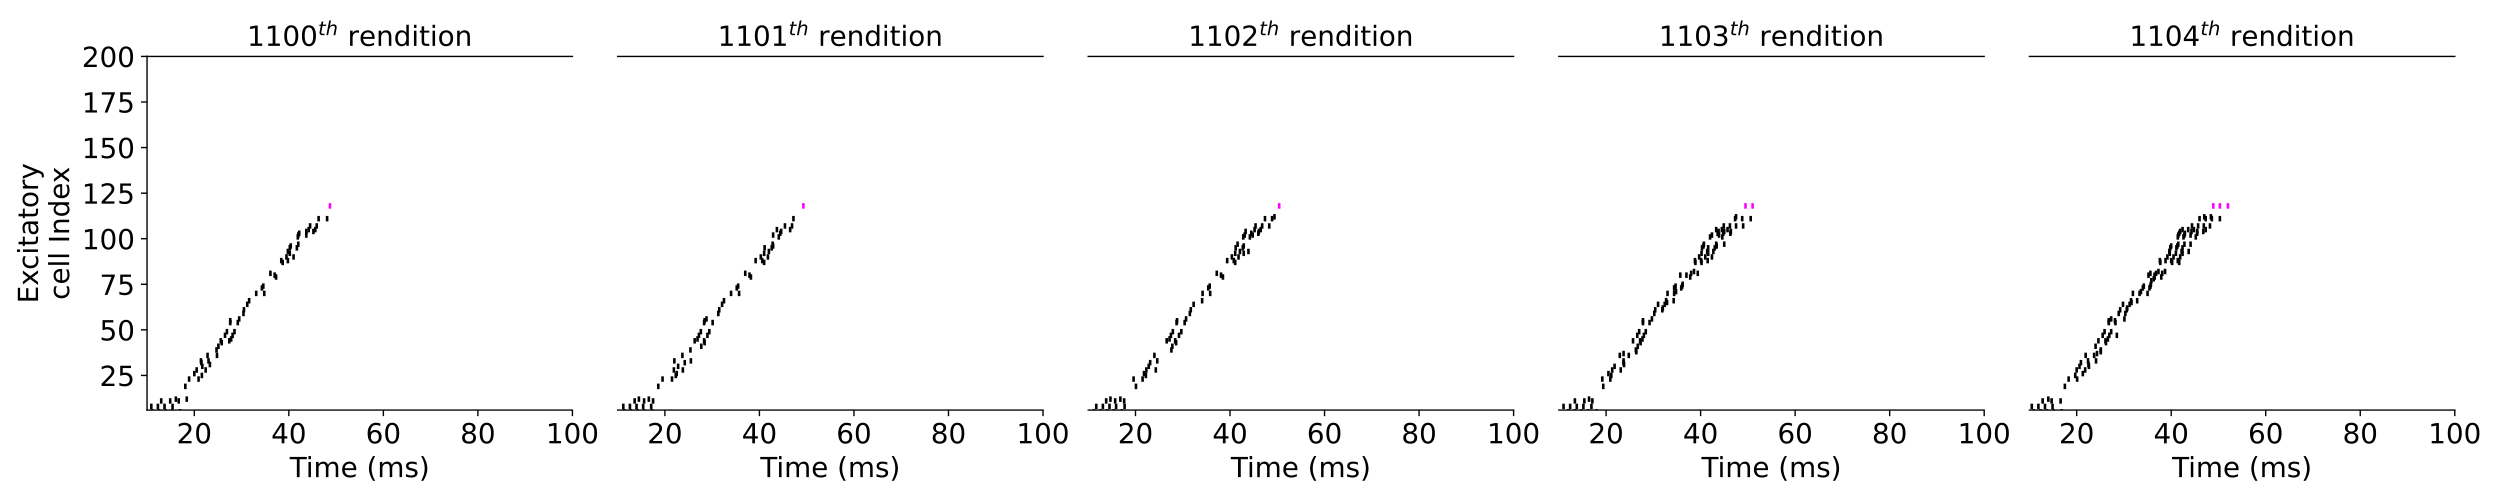 <?xml version="1.0" encoding="utf-8" standalone="no"?>
<!DOCTYPE svg PUBLIC "-//W3C//DTD SVG 1.1//EN"
  "http://www.w3.org/Graphics/SVG/1.1/DTD/svg11.dtd">
<!-- Created with matplotlib (https://matplotlib.org/) -->
<svg height="288pt" version="1.1" viewBox="0 0 1440 288" width="1440pt" xmlns="http://www.w3.org/2000/svg" xmlns:xlink="http://www.w3.org/1999/xlink">
 <defs>
  <style type="text/css">
*{stroke-linecap:butt;stroke-linejoin:round;}
  </style>
 </defs>
 <g id="figure_1">
  <g id="patch_1">
   <path d="M 0 288 
L 1440 288 
L 1440 0 
L 0 0 
z
" style="fill:#ffffff;"/>
  </g>
  <g id="axes_1">
   <g id="patch_2">
    <path d="M 84.7 236.2 
L 329.71 236.2 
L 329.71 32.5 
L 84.7 32.5 
z
" style="fill:#ffffff;"/>
   </g>
   <g id="PathCollection_1">
    <defs>
     <path d="M 0 1.581 
L 0 -1.581 
" id="m2f21849995" style="stroke:#000000;stroke-width:1.5;"/>
    </defs>
    <g clip-path="url(#pcd6e57926b)">
     <use style="stroke:#000000;stroke-width:1.5;" x="83.339" xlink:href="#m2f21849995" y="234.1"/>
     <use style="stroke:#000000;stroke-width:1.5;" x="87.15" xlink:href="#m2f21849995" y="234.1"/>
     <use style="stroke:#000000;stroke-width:1.5;" x="99.401" xlink:href="#m2f21849995" y="234.1"/>
     <use style="stroke:#000000;stroke-width:1.5;" x="94.773" xlink:href="#m2f21849995" y="234.1"/>
     <use style="stroke:#000000;stroke-width:1.5;" x="90.961" xlink:href="#m2f21849995" y="234.1"/>
     <use style="stroke:#000000;stroke-width:1.5;" x="88.784" xlink:href="#m2f21849995" y="241.45"/>
     <use style="stroke:#000000;stroke-width:1.5;" x="100.217" xlink:href="#m2f21849995" y="241.45"/>
     <use style="stroke:#000000;stroke-width:1.5;" x="92.595" xlink:href="#m2f21849995" y="241.45"/>
     <use style="stroke:#000000;stroke-width:1.5;" x="104.845" xlink:href="#m2f21849995" y="241.45"/>
     <use style="stroke:#000000;stroke-width:1.5;" x="96.406" xlink:href="#m2f21849995" y="241.45"/>
     <use style="stroke:#000000;stroke-width:1.5;" x="87.695" xlink:href="#m2f21849995" y="237.25"/>
     <use style="stroke:#000000;stroke-width:1.5;" x="99.128" xlink:href="#m2f21849995" y="237.25"/>
     <use style="stroke:#000000;stroke-width:1.5;" x="91.506" xlink:href="#m2f21849995" y="237.25"/>
     <use style="stroke:#000000;stroke-width:1.5;" x="95.317" xlink:href="#m2f21849995" y="237.25"/>
     <use style="stroke:#000000;stroke-width:1.5;" x="103.756" xlink:href="#m2f21849995" y="237.25"/>
     <use style="stroke:#000000;stroke-width:1.5;" x="98.039" xlink:href="#m2f21849995" y="230.95"/>
     <use style="stroke:#000000;stroke-width:1.5;" x="92.867" xlink:href="#m2f21849995" y="230.95"/>
     <use style="stroke:#000000;stroke-width:1.5;" x="102.94" xlink:href="#m2f21849995" y="230.95"/>
     <use style="stroke:#000000;stroke-width:1.5;" x="107.568" xlink:href="#m2f21849995" y="229.9"/>
     <use style="stroke:#000000;stroke-width:1.5;" x="101.306" xlink:href="#m2f21849995" y="229.9"/>
     <use style="stroke:#000000;stroke-width:1.5;" x="106.751" xlink:href="#m2f21849995" y="222.55"/>
     <use style="stroke:#000000;stroke-width:1.5;" x="114.373" xlink:href="#m2f21849995" y="218.35"/>
     <use style="stroke:#000000;stroke-width:1.5;" x="108.929" xlink:href="#m2f21849995" y="218.35"/>
     <use style="stroke:#000000;stroke-width:1.5;" x="116.279" xlink:href="#m2f21849995" y="216.25"/>
     <use style="stroke:#000000;stroke-width:1.5;" x="111.923" xlink:href="#m2f21849995" y="215.2"/>
     <use style="stroke:#000000;stroke-width:1.5;" x="113.284" xlink:href="#m2f21849995" y="213.1"/>
     <use style="stroke:#000000;stroke-width:1.5;" x="118.457" xlink:href="#m2f21849995" y="213.1"/>
     <use style="stroke:#000000;stroke-width:1.5;" x="116.551" xlink:href="#m2f21849995" y="211"/>
     <use style="stroke:#000000;stroke-width:1.5;" x="120.907" xlink:href="#m2f21849995" y="209.95"/>
     <use style="stroke:#000000;stroke-width:1.5;" x="116.007" xlink:href="#m2f21849995" y="208.9"/>
     <use style="stroke:#000000;stroke-width:1.5;" x="120.09" xlink:href="#m2f21849995" y="207.85"/>
     <use style="stroke:#000000;stroke-width:1.5;" x="115.735" xlink:href="#m2f21849995" y="207.85"/>
     <use style="stroke:#000000;stroke-width:1.5;" x="119.546" xlink:href="#m2f21849995" y="204.7"/>
     <use style="stroke:#000000;stroke-width:1.5;" x="124.991" xlink:href="#m2f21849995" y="204.7"/>
     <use style="stroke:#000000;stroke-width:1.5;" x="124.718" xlink:href="#m2f21849995" y="201.55"/>
     <use style="stroke:#000000;stroke-width:1.5;" x="125.807" xlink:href="#m2f21849995" y="199.45"/>
     <use style="stroke:#000000;stroke-width:1.5;" x="132.069" xlink:href="#m2f21849995" y="196.3"/>
     <use style="stroke:#000000;stroke-width:1.5;" x="127.168" xlink:href="#m2f21849995" y="196.3"/>
     <use style="stroke:#000000;stroke-width:1.5;" x="127.713" xlink:href="#m2f21849995" y="197.35"/>
     <use style="stroke:#000000;stroke-width:1.5;" x="133.158" xlink:href="#m2f21849995" y="195.25"/>
     <use style="stroke:#000000;stroke-width:1.5;" x="129.619" xlink:href="#m2f21849995" y="193.15"/>
     <use style="stroke:#000000;stroke-width:1.5;" x="133.974" xlink:href="#m2f21849995" y="193.15"/>
     <use style="stroke:#000000;stroke-width:1.5;" x="135.063" xlink:href="#m2f21849995" y="191.05"/>
     <use style="stroke:#000000;stroke-width:1.5;" x="130.707" xlink:href="#m2f21849995" y="191.05"/>
     <use style="stroke:#000000;stroke-width:1.5;" x="132.613" xlink:href="#m2f21849995" y="185.8"/>
     <use style="stroke:#000000;stroke-width:1.5;" x="136.969" xlink:href="#m2f21849995" y="185.8"/>
     <use style="stroke:#000000;stroke-width:1.5;" x="132.613" xlink:href="#m2f21849995" y="184.75"/>
     <use style="stroke:#000000;stroke-width:1.5;" x="137.786" xlink:href="#m2f21849995" y="183.7"/>
     <use style="stroke:#000000;stroke-width:1.5;" x="140.236" xlink:href="#m2f21849995" y="180.55"/>
     <use style="stroke:#000000;stroke-width:1.5;" x="140.508" xlink:href="#m2f21849995" y="178.45"/>
     <use style="stroke:#000000;stroke-width:1.5;" x="142.413" xlink:href="#m2f21849995" y="175.3"/>
     <use style="stroke:#000000;stroke-width:1.5;" x="143.502" xlink:href="#m2f21849995" y="173.2"/>
     <use style="stroke:#000000;stroke-width:1.5;" x="147.586" xlink:href="#m2f21849995" y="169"/>
     <use style="stroke:#000000;stroke-width:1.5;" x="152.214" xlink:href="#m2f21849995" y="169"/>
     <use style="stroke:#000000;stroke-width:1.5;" x="150.853" xlink:href="#m2f21849995" y="165.85"/>
     <use style="stroke:#000000;stroke-width:1.5;" x="151.669" xlink:href="#m2f21849995" y="164.8"/>
     <use style="stroke:#000000;stroke-width:1.5;" x="159.02" xlink:href="#m2f21849995" y="159.55"/>
     <use style="stroke:#000000;stroke-width:1.5;" x="158.203" xlink:href="#m2f21849995" y="158.5"/>
     <use style="stroke:#000000;stroke-width:1.5;" x="155.753" xlink:href="#m2f21849995" y="157.45"/>
     <use style="stroke:#000000;stroke-width:1.5;" x="162.014" xlink:href="#m2f21849995" y="150.1"/>
     <use style="stroke:#000000;stroke-width:1.5;" x="165.826" xlink:href="#m2f21849995" y="150.1"/>
     <use style="stroke:#000000;stroke-width:1.5;" x="162.831" xlink:href="#m2f21849995" y="151.15"/>
     <use style="stroke:#000000;stroke-width:1.5;" x="169.092" xlink:href="#m2f21849995" y="148"/>
     <use style="stroke:#000000;stroke-width:1.5;" x="165.009" xlink:href="#m2f21849995" y="148"/>
     <use style="stroke:#000000;stroke-width:1.5;" x="166.914" xlink:href="#m2f21849995" y="145.9"/>
     <use style="stroke:#000000;stroke-width:1.5;" x="165.826" xlink:href="#m2f21849995" y="144.85"/>
     <use style="stroke:#000000;stroke-width:1.5;" x="166.914" xlink:href="#m2f21849995" y="142.75"/>
     <use style="stroke:#000000;stroke-width:1.5;" x="170.998" xlink:href="#m2f21849995" y="142.75"/>
     <use style="stroke:#000000;stroke-width:1.5;" x="167.459" xlink:href="#m2f21849995" y="141.7"/>
     <use style="stroke:#000000;stroke-width:1.5;" x="171.815" xlink:href="#m2f21849995" y="140.65"/>
     <use style="stroke:#000000;stroke-width:1.5;" x="171.815" xlink:href="#m2f21849995" y="135.4"/>
     <use style="stroke:#000000;stroke-width:1.5;" x="176.443" xlink:href="#m2f21849995" y="135.4"/>
     <use style="stroke:#000000;stroke-width:1.5;" x="171.542" xlink:href="#m2f21849995" y="136.45"/>
     <use style="stroke:#000000;stroke-width:1.5;" x="172.359" xlink:href="#m2f21849995" y="134.35"/>
     <use style="stroke:#000000;stroke-width:1.5;" x="176.443" xlink:href="#m2f21849995" y="133.3"/>
     <use style="stroke:#000000;stroke-width:1.5;" x="180.526" xlink:href="#m2f21849995" y="133.3"/>
     <use style="stroke:#000000;stroke-width:1.5;" x="177.804" xlink:href="#m2f21849995" y="132.25"/>
     <use style="stroke:#000000;stroke-width:1.5;" x="181.615" xlink:href="#m2f21849995" y="132.25"/>
     <use style="stroke:#000000;stroke-width:1.5;" x="178.62" xlink:href="#m2f21849995" y="130.15"/>
     <use style="stroke:#000000;stroke-width:1.5;" x="182.432" xlink:href="#m2f21849995" y="130.15"/>
     <use style="stroke:#000000;stroke-width:1.5;" x="188.421" xlink:href="#m2f21849995" y="125.95"/>
     <use style="stroke:#000000;stroke-width:1.5;" x="183.521" xlink:href="#m2f21849995" y="125.95"/>
    </g>
   </g>
   <g id="PathCollection_2">
    <defs>
     <path d="M 0 1.581 
L 0 -1.581 
" id="mcaa30a0322" style="stroke:#ff00ff;stroke-width:1.5;"/>
    </defs>
    <g clip-path="url(#pcd6e57926b)">
     <use style="fill:#ff00ff;stroke:#ff00ff;stroke-width:1.5;" x="190.054" xlink:href="#mcaa30a0322" y="118.6"/>
    </g>
   </g>
   <g id="matplotlib.axis_1">
    <g id="xtick_1">
     <g id="line2d_1">
      <defs>
       <path d="M 0 0 
L 0 3.5 
" id="m301c8711d0" style="stroke:#000000;stroke-width:0.8;"/>
      </defs>
      <g>
       <use style="stroke:#000000;stroke-width:0.8;" x="111.923" xlink:href="#m301c8711d0" y="236.2"/>
      </g>
     </g>
     <g id="text_1">
      <!-- 20 -->
      <defs>
       <path d="M 19.188 8.297 
L 53.609 8.297 
L 53.609 0 
L 7.328 0 
L 7.328 8.297 
Q 12.938 14.109 22.625 23.891 
Q 32.328 33.688 34.812 36.531 
Q 39.547 41.844 41.422 45.531 
Q 43.312 49.219 43.312 52.781 
Q 43.312 58.594 39.234 62.25 
Q 35.156 65.922 28.609 65.922 
Q 23.969 65.922 18.812 64.312 
Q 13.672 62.703 7.812 59.422 
L 7.812 69.391 
Q 13.766 71.781 18.938 73 
Q 24.125 74.219 28.422 74.219 
Q 39.75 74.219 46.484 68.547 
Q 53.219 62.891 53.219 53.422 
Q 53.219 48.922 51.531 44.891 
Q 49.859 40.875 45.406 35.406 
Q 44.188 33.984 37.641 27.219 
Q 31.109 20.453 19.188 8.297 
z
" id="DejaVuSans-50"/>
       <path d="M 31.781 66.406 
Q 24.172 66.406 20.328 58.906 
Q 16.5 51.422 16.5 36.375 
Q 16.5 21.391 20.328 13.891 
Q 24.172 6.391 31.781 6.391 
Q 39.453 6.391 43.281 13.891 
Q 47.125 21.391 47.125 36.375 
Q 47.125 51.422 43.281 58.906 
Q 39.453 66.406 31.781 66.406 
z
M 31.781 74.219 
Q 44.047 74.219 50.516 64.516 
Q 56.984 54.828 56.984 36.375 
Q 56.984 17.969 50.516 8.266 
Q 44.047 -1.422 31.781 -1.422 
Q 19.531 -1.422 13.062 8.266 
Q 6.594 17.969 6.594 36.375 
Q 6.594 54.828 13.062 64.516 
Q 19.531 74.219 31.781 74.219 
z
" id="DejaVuSans-48"/>
      </defs>
      <g transform="translate(101.743 255.357)scale(0.16 -0.16)">
       <use xlink:href="#DejaVuSans-50"/>
       <use x="63.623" xlink:href="#DejaVuSans-48"/>
      </g>
     </g>
    </g>
    <g id="xtick_2">
     <g id="line2d_2">
      <g>
       <use style="stroke:#000000;stroke-width:0.8;" x="166.37" xlink:href="#m301c8711d0" y="236.2"/>
      </g>
     </g>
     <g id="text_2">
      <!-- 40 -->
      <defs>
       <path d="M 37.797 64.312 
L 12.891 25.391 
L 37.797 25.391 
z
M 35.203 72.906 
L 47.609 72.906 
L 47.609 25.391 
L 58.016 25.391 
L 58.016 17.188 
L 47.609 17.188 
L 47.609 0 
L 37.797 0 
L 37.797 17.188 
L 4.891 17.188 
L 4.891 26.703 
z
" id="DejaVuSans-52"/>
      </defs>
      <g transform="translate(156.19 255.357)scale(0.16 -0.16)">
       <use xlink:href="#DejaVuSans-52"/>
       <use x="63.623" xlink:href="#DejaVuSans-48"/>
      </g>
     </g>
    </g>
    <g id="xtick_3">
     <g id="line2d_3">
      <g>
       <use style="stroke:#000000;stroke-width:0.8;" x="220.817" xlink:href="#m301c8711d0" y="236.2"/>
      </g>
     </g>
     <g id="text_3">
      <!-- 60 -->
      <defs>
       <path d="M 33.016 40.375 
Q 26.375 40.375 22.484 35.828 
Q 18.609 31.297 18.609 23.391 
Q 18.609 15.531 22.484 10.953 
Q 26.375 6.391 33.016 6.391 
Q 39.656 6.391 43.531 10.953 
Q 47.406 15.531 47.406 23.391 
Q 47.406 31.297 43.531 35.828 
Q 39.656 40.375 33.016 40.375 
z
M 52.594 71.297 
L 52.594 62.312 
Q 48.875 64.062 45.094 64.984 
Q 41.312 65.922 37.594 65.922 
Q 27.828 65.922 22.672 59.328 
Q 17.531 52.734 16.797 39.406 
Q 19.672 43.656 24.016 45.922 
Q 28.375 48.188 33.594 48.188 
Q 44.578 48.188 50.953 41.516 
Q 57.328 34.859 57.328 23.391 
Q 57.328 12.156 50.688 5.359 
Q 44.047 -1.422 33.016 -1.422 
Q 20.359 -1.422 13.672 8.266 
Q 6.984 17.969 6.984 36.375 
Q 6.984 53.656 15.188 63.938 
Q 23.391 74.219 37.203 74.219 
Q 40.922 74.219 44.703 73.484 
Q 48.484 72.75 52.594 71.297 
z
" id="DejaVuSans-54"/>
      </defs>
      <g transform="translate(210.637 255.357)scale(0.16 -0.16)">
       <use xlink:href="#DejaVuSans-54"/>
       <use x="63.623" xlink:href="#DejaVuSans-48"/>
      </g>
     </g>
    </g>
    <g id="xtick_4">
     <g id="line2d_4">
      <g>
       <use style="stroke:#000000;stroke-width:0.8;" x="275.263" xlink:href="#m301c8711d0" y="236.2"/>
      </g>
     </g>
     <g id="text_4">
      <!-- 80 -->
      <defs>
       <path d="M 31.781 34.625 
Q 24.75 34.625 20.719 30.859 
Q 16.703 27.094 16.703 20.516 
Q 16.703 13.922 20.719 10.156 
Q 24.75 6.391 31.781 6.391 
Q 38.812 6.391 42.859 10.172 
Q 46.922 13.969 46.922 20.516 
Q 46.922 27.094 42.891 30.859 
Q 38.875 34.625 31.781 34.625 
z
M 21.922 38.812 
Q 15.578 40.375 12.031 44.719 
Q 8.5 49.078 8.5 55.328 
Q 8.5 64.062 14.719 69.141 
Q 20.953 74.219 31.781 74.219 
Q 42.672 74.219 48.875 69.141 
Q 55.078 64.062 55.078 55.328 
Q 55.078 49.078 51.531 44.719 
Q 48 40.375 41.703 38.812 
Q 48.828 37.156 52.797 32.312 
Q 56.781 27.484 56.781 20.516 
Q 56.781 9.906 50.312 4.234 
Q 43.844 -1.422 31.781 -1.422 
Q 19.734 -1.422 13.25 4.234 
Q 6.781 9.906 6.781 20.516 
Q 6.781 27.484 10.781 32.312 
Q 14.797 37.156 21.922 38.812 
z
M 18.312 54.391 
Q 18.312 48.734 21.844 45.562 
Q 25.391 42.391 31.781 42.391 
Q 38.141 42.391 41.719 45.562 
Q 45.312 48.734 45.312 54.391 
Q 45.312 60.062 41.719 63.234 
Q 38.141 66.406 31.781 66.406 
Q 25.391 66.406 21.844 63.234 
Q 18.312 60.062 18.312 54.391 
z
" id="DejaVuSans-56"/>
      </defs>
      <g transform="translate(265.083 255.357)scale(0.16 -0.16)">
       <use xlink:href="#DejaVuSans-56"/>
       <use x="63.623" xlink:href="#DejaVuSans-48"/>
      </g>
     </g>
    </g>
    <g id="xtick_5">
     <g id="line2d_5">
      <g>
       <use style="stroke:#000000;stroke-width:0.8;" x="329.71" xlink:href="#m301c8711d0" y="236.2"/>
      </g>
     </g>
     <g id="text_5">
      <!-- 100 -->
      <defs>
       <path d="M 12.406 8.297 
L 28.516 8.297 
L 28.516 63.922 
L 10.984 60.406 
L 10.984 69.391 
L 28.422 72.906 
L 38.281 72.906 
L 38.281 8.297 
L 54.391 8.297 
L 54.391 0 
L 12.406 0 
z
" id="DejaVuSans-49"/>
      </defs>
      <g transform="translate(314.44 255.357)scale(0.16 -0.16)">
       <use xlink:href="#DejaVuSans-49"/>
       <use x="63.623" xlink:href="#DejaVuSans-48"/>
       <use x="127.246" xlink:href="#DejaVuSans-48"/>
      </g>
     </g>
    </g>
    <g id="text_6">
     <!-- Time (ms) -->
     <defs>
      <path d="M -0.297 72.906 
L 61.375 72.906 
L 61.375 64.594 
L 35.5 64.594 
L 35.5 0 
L 25.594 0 
L 25.594 64.594 
L -0.297 64.594 
z
" id="DejaVuSans-84"/>
      <path d="M 9.422 54.688 
L 18.406 54.688 
L 18.406 0 
L 9.422 0 
z
M 9.422 75.984 
L 18.406 75.984 
L 18.406 64.594 
L 9.422 64.594 
z
" id="DejaVuSans-105"/>
      <path d="M 52 44.188 
Q 55.375 50.25 60.062 53.125 
Q 64.75 56 71.094 56 
Q 79.641 56 84.281 50.016 
Q 88.922 44.047 88.922 33.016 
L 88.922 0 
L 79.891 0 
L 79.891 32.719 
Q 79.891 40.578 77.094 44.375 
Q 74.312 48.188 68.609 48.188 
Q 61.625 48.188 57.562 43.547 
Q 53.516 38.922 53.516 30.906 
L 53.516 0 
L 44.484 0 
L 44.484 32.719 
Q 44.484 40.625 41.703 44.406 
Q 38.922 48.188 33.109 48.188 
Q 26.219 48.188 22.156 43.531 
Q 18.109 38.875 18.109 30.906 
L 18.109 0 
L 9.078 0 
L 9.078 54.688 
L 18.109 54.688 
L 18.109 46.188 
Q 21.188 51.219 25.484 53.609 
Q 29.781 56 35.688 56 
Q 41.656 56 45.828 52.969 
Q 50 49.953 52 44.188 
z
" id="DejaVuSans-109"/>
      <path d="M 56.203 29.594 
L 56.203 25.203 
L 14.891 25.203 
Q 15.484 15.922 20.484 11.062 
Q 25.484 6.203 34.422 6.203 
Q 39.594 6.203 44.453 7.469 
Q 49.312 8.734 54.109 11.281 
L 54.109 2.781 
Q 49.266 0.734 44.188 -0.344 
Q 39.109 -1.422 33.891 -1.422 
Q 20.797 -1.422 13.156 6.188 
Q 5.516 13.812 5.516 26.812 
Q 5.516 40.234 12.766 48.109 
Q 20.016 56 32.328 56 
Q 43.359 56 49.781 48.891 
Q 56.203 41.797 56.203 29.594 
z
M 47.219 32.234 
Q 47.125 39.594 43.094 43.984 
Q 39.062 48.391 32.422 48.391 
Q 24.906 48.391 20.391 44.141 
Q 15.875 39.891 15.188 32.172 
z
" id="DejaVuSans-101"/>
      <path id="DejaVuSans-32"/>
      <path d="M 31 75.875 
Q 24.469 64.656 21.281 53.656 
Q 18.109 42.672 18.109 31.391 
Q 18.109 20.125 21.312 9.062 
Q 24.516 -2 31 -13.188 
L 23.188 -13.188 
Q 15.875 -1.703 12.234 9.375 
Q 8.594 20.453 8.594 31.391 
Q 8.594 42.281 12.203 53.312 
Q 15.828 64.359 23.188 75.875 
z
" id="DejaVuSans-40"/>
      <path d="M 44.281 53.078 
L 44.281 44.578 
Q 40.484 46.531 36.375 47.5 
Q 32.281 48.484 27.875 48.484 
Q 21.188 48.484 17.844 46.438 
Q 14.5 44.391 14.5 40.281 
Q 14.5 37.156 16.891 35.375 
Q 19.281 33.594 26.516 31.984 
L 29.594 31.297 
Q 39.156 29.25 43.188 25.516 
Q 47.219 21.781 47.219 15.094 
Q 47.219 7.469 41.188 3.016 
Q 35.156 -1.422 24.609 -1.422 
Q 20.219 -1.422 15.453 -0.562 
Q 10.688 0.297 5.422 2 
L 5.422 11.281 
Q 10.406 8.688 15.234 7.391 
Q 20.062 6.109 24.812 6.109 
Q 31.156 6.109 34.562 8.281 
Q 37.984 10.453 37.984 14.406 
Q 37.984 18.062 35.516 20.016 
Q 33.062 21.969 24.703 23.781 
L 21.578 24.516 
Q 13.234 26.266 9.516 29.906 
Q 5.812 33.547 5.812 39.891 
Q 5.812 47.609 11.281 51.797 
Q 16.75 56 26.812 56 
Q 31.781 56 36.172 55.266 
Q 40.578 54.547 44.281 53.078 
z
" id="DejaVuSans-115"/>
      <path d="M 8.016 75.875 
L 15.828 75.875 
Q 23.141 64.359 26.781 53.312 
Q 30.422 42.281 30.422 31.391 
Q 30.422 20.453 26.781 9.375 
Q 23.141 -1.703 15.828 -13.188 
L 8.016 -13.188 
Q 14.5 -2 17.703 9.062 
Q 20.906 20.125 20.906 31.391 
Q 20.906 42.672 17.703 53.656 
Q 14.5 64.656 8.016 75.875 
z
" id="DejaVuSans-41"/>
     </defs>
     <g transform="translate(166.886 274.842)scale(0.16 -0.16)">
      <use xlink:href="#DejaVuSans-84"/>
      <use x="57.959" xlink:href="#DejaVuSans-105"/>
      <use x="85.742" xlink:href="#DejaVuSans-109"/>
      <use x="183.154" xlink:href="#DejaVuSans-101"/>
      <use x="244.678" xlink:href="#DejaVuSans-32"/>
      <use x="276.465" xlink:href="#DejaVuSans-40"/>
      <use x="315.479" xlink:href="#DejaVuSans-109"/>
      <use x="412.891" xlink:href="#DejaVuSans-115"/>
      <use x="464.99" xlink:href="#DejaVuSans-41"/>
     </g>
    </g>
   </g>
   <g id="matplotlib.axis_2">
    <g id="ytick_1">
     <g id="line2d_6">
      <defs>
       <path d="M 0 0 
L -3.5 0 
" id="me834406beb" style="stroke:#000000;stroke-width:0.8;"/>
      </defs>
      <g>
       <use style="stroke:#000000;stroke-width:0.8;" x="84.7" xlink:href="#me834406beb" y="216.25"/>
      </g>
     </g>
     <g id="text_7">
      <!-- 25 -->
      <defs>
       <path d="M 10.797 72.906 
L 49.516 72.906 
L 49.516 64.594 
L 19.828 64.594 
L 19.828 46.734 
Q 21.969 47.469 24.109 47.828 
Q 26.266 48.188 28.422 48.188 
Q 40.625 48.188 47.75 41.5 
Q 54.891 34.812 54.891 23.391 
Q 54.891 11.625 47.562 5.094 
Q 40.234 -1.422 26.906 -1.422 
Q 22.312 -1.422 17.547 -0.641 
Q 12.797 0.141 7.719 1.703 
L 7.719 11.625 
Q 12.109 9.234 16.797 8.062 
Q 21.484 6.891 26.703 6.891 
Q 35.156 6.891 40.078 11.328 
Q 45.016 15.766 45.016 23.391 
Q 45.016 31 40.078 35.438 
Q 35.156 39.891 26.703 39.891 
Q 22.75 39.891 18.812 39.016 
Q 14.891 38.141 10.797 36.281 
z
" id="DejaVuSans-53"/>
      </defs>
      <g transform="translate(57.34 222.329)scale(0.16 -0.16)">
       <use xlink:href="#DejaVuSans-50"/>
       <use x="63.623" xlink:href="#DejaVuSans-53"/>
      </g>
     </g>
    </g>
    <g id="ytick_2">
     <g id="line2d_7">
      <g>
       <use style="stroke:#000000;stroke-width:0.8;" x="84.7" xlink:href="#me834406beb" y="190"/>
      </g>
     </g>
     <g id="text_8">
      <!-- 50 -->
      <g transform="translate(57.34 196.079)scale(0.16 -0.16)">
       <use xlink:href="#DejaVuSans-53"/>
       <use x="63.623" xlink:href="#DejaVuSans-48"/>
      </g>
     </g>
    </g>
    <g id="ytick_3">
     <g id="line2d_8">
      <g>
       <use style="stroke:#000000;stroke-width:0.8;" x="84.7" xlink:href="#me834406beb" y="163.75"/>
      </g>
     </g>
     <g id="text_9">
      <!-- 75 -->
      <defs>
       <path d="M 8.203 72.906 
L 55.078 72.906 
L 55.078 68.703 
L 28.609 0 
L 18.312 0 
L 43.219 64.594 
L 8.203 64.594 
z
" id="DejaVuSans-55"/>
      </defs>
      <g transform="translate(57.34 169.829)scale(0.16 -0.16)">
       <use xlink:href="#DejaVuSans-55"/>
       <use x="63.623" xlink:href="#DejaVuSans-53"/>
      </g>
     </g>
    </g>
    <g id="ytick_4">
     <g id="line2d_9">
      <g>
       <use style="stroke:#000000;stroke-width:0.8;" x="84.7" xlink:href="#me834406beb" y="137.5"/>
      </g>
     </g>
     <g id="text_10">
      <!-- 100 -->
      <g transform="translate(47.16 143.579)scale(0.16 -0.16)">
       <use xlink:href="#DejaVuSans-49"/>
       <use x="63.623" xlink:href="#DejaVuSans-48"/>
       <use x="127.246" xlink:href="#DejaVuSans-48"/>
      </g>
     </g>
    </g>
    <g id="ytick_5">
     <g id="line2d_10">
      <g>
       <use style="stroke:#000000;stroke-width:0.8;" x="84.7" xlink:href="#me834406beb" y="111.25"/>
      </g>
     </g>
     <g id="text_11">
      <!-- 125 -->
      <g transform="translate(47.16 117.329)scale(0.16 -0.16)">
       <use xlink:href="#DejaVuSans-49"/>
       <use x="63.623" xlink:href="#DejaVuSans-50"/>
       <use x="127.246" xlink:href="#DejaVuSans-53"/>
      </g>
     </g>
    </g>
    <g id="ytick_6">
     <g id="line2d_11">
      <g>
       <use style="stroke:#000000;stroke-width:0.8;" x="84.7" xlink:href="#me834406beb" y="85"/>
      </g>
     </g>
     <g id="text_12">
      <!-- 150 -->
      <g transform="translate(47.16 91.079)scale(0.16 -0.16)">
       <use xlink:href="#DejaVuSans-49"/>
       <use x="63.623" xlink:href="#DejaVuSans-53"/>
       <use x="127.246" xlink:href="#DejaVuSans-48"/>
      </g>
     </g>
    </g>
    <g id="ytick_7">
     <g id="line2d_12">
      <g>
       <use style="stroke:#000000;stroke-width:0.8;" x="84.7" xlink:href="#me834406beb" y="58.75"/>
      </g>
     </g>
     <g id="text_13">
      <!-- 175 -->
      <g transform="translate(47.16 64.829)scale(0.16 -0.16)">
       <use xlink:href="#DejaVuSans-49"/>
       <use x="63.623" xlink:href="#DejaVuSans-55"/>
       <use x="127.246" xlink:href="#DejaVuSans-53"/>
      </g>
     </g>
    </g>
    <g id="ytick_8">
     <g id="line2d_13">
      <g>
       <use style="stroke:#000000;stroke-width:0.8;" x="84.7" xlink:href="#me834406beb" y="32.5"/>
      </g>
     </g>
     <g id="text_14">
      <!-- 200 -->
      <g transform="translate(47.16 38.579)scale(0.16 -0.16)">
       <use xlink:href="#DejaVuSans-50"/>
       <use x="63.623" xlink:href="#DejaVuSans-48"/>
       <use x="127.246" xlink:href="#DejaVuSans-48"/>
      </g>
     </g>
    </g>
    <g id="text_15">
     <!-- Excitatory -->
     <defs>
      <path d="M 9.812 72.906 
L 55.906 72.906 
L 55.906 64.594 
L 19.672 64.594 
L 19.672 43.016 
L 54.391 43.016 
L 54.391 34.719 
L 19.672 34.719 
L 19.672 8.297 
L 56.781 8.297 
L 56.781 0 
L 9.812 0 
z
" id="DejaVuSans-69"/>
      <path d="M 54.891 54.688 
L 35.109 28.078 
L 55.906 0 
L 45.312 0 
L 29.391 21.484 
L 13.484 0 
L 2.875 0 
L 24.125 28.609 
L 4.688 54.688 
L 15.281 54.688 
L 29.781 35.203 
L 44.281 54.688 
z
" id="DejaVuSans-120"/>
      <path d="M 48.781 52.594 
L 48.781 44.188 
Q 44.969 46.297 41.141 47.344 
Q 37.312 48.391 33.406 48.391 
Q 24.656 48.391 19.812 42.844 
Q 14.984 37.312 14.984 27.297 
Q 14.984 17.281 19.812 11.734 
Q 24.656 6.203 33.406 6.203 
Q 37.312 6.203 41.141 7.25 
Q 44.969 8.297 48.781 10.406 
L 48.781 2.094 
Q 45.016 0.344 40.984 -0.531 
Q 36.969 -1.422 32.422 -1.422 
Q 20.062 -1.422 12.781 6.344 
Q 5.516 14.109 5.516 27.297 
Q 5.516 40.672 12.859 48.328 
Q 20.219 56 33.016 56 
Q 37.156 56 41.109 55.141 
Q 45.062 54.297 48.781 52.594 
z
" id="DejaVuSans-99"/>
      <path d="M 18.312 70.219 
L 18.312 54.688 
L 36.812 54.688 
L 36.812 47.703 
L 18.312 47.703 
L 18.312 18.016 
Q 18.312 11.328 20.141 9.422 
Q 21.969 7.516 27.594 7.516 
L 36.812 7.516 
L 36.812 0 
L 27.594 0 
Q 17.188 0 13.234 3.875 
Q 9.281 7.766 9.281 18.016 
L 9.281 47.703 
L 2.688 47.703 
L 2.688 54.688 
L 9.281 54.688 
L 9.281 70.219 
z
" id="DejaVuSans-116"/>
      <path d="M 34.281 27.484 
Q 23.391 27.484 19.188 25 
Q 14.984 22.516 14.984 16.5 
Q 14.984 11.719 18.141 8.906 
Q 21.297 6.109 26.703 6.109 
Q 34.188 6.109 38.703 11.406 
Q 43.219 16.703 43.219 25.484 
L 43.219 27.484 
z
M 52.203 31.203 
L 52.203 0 
L 43.219 0 
L 43.219 8.297 
Q 40.141 3.328 35.547 0.953 
Q 30.953 -1.422 24.312 -1.422 
Q 15.922 -1.422 10.953 3.297 
Q 6 8.016 6 15.922 
Q 6 25.141 12.172 29.828 
Q 18.359 34.516 30.609 34.516 
L 43.219 34.516 
L 43.219 35.406 
Q 43.219 41.609 39.141 45 
Q 35.062 48.391 27.688 48.391 
Q 23 48.391 18.547 47.266 
Q 14.109 46.141 10.016 43.891 
L 10.016 52.203 
Q 14.938 54.109 19.578 55.047 
Q 24.219 56 28.609 56 
Q 40.484 56 46.344 49.844 
Q 52.203 43.703 52.203 31.203 
z
" id="DejaVuSans-97"/>
      <path d="M 30.609 48.391 
Q 23.391 48.391 19.188 42.75 
Q 14.984 37.109 14.984 27.297 
Q 14.984 17.484 19.156 11.844 
Q 23.344 6.203 30.609 6.203 
Q 37.797 6.203 41.984 11.859 
Q 46.188 17.531 46.188 27.297 
Q 46.188 37.016 41.984 42.703 
Q 37.797 48.391 30.609 48.391 
z
M 30.609 56 
Q 42.328 56 49.016 48.375 
Q 55.719 40.766 55.719 27.297 
Q 55.719 13.875 49.016 6.219 
Q 42.328 -1.422 30.609 -1.422 
Q 18.844 -1.422 12.172 6.219 
Q 5.516 13.875 5.516 27.297 
Q 5.516 40.766 12.172 48.375 
Q 18.844 56 30.609 56 
z
" id="DejaVuSans-111"/>
      <path d="M 41.109 46.297 
Q 39.594 47.172 37.812 47.578 
Q 36.031 48 33.891 48 
Q 26.266 48 22.188 43.047 
Q 18.109 38.094 18.109 28.812 
L 18.109 0 
L 9.078 0 
L 9.078 54.688 
L 18.109 54.688 
L 18.109 46.188 
Q 20.953 51.172 25.484 53.578 
Q 30.031 56 36.531 56 
Q 37.453 56 38.578 55.875 
Q 39.703 55.766 41.062 55.516 
z
" id="DejaVuSans-114"/>
      <path d="M 32.172 -5.078 
Q 28.375 -14.844 24.75 -17.812 
Q 21.141 -20.797 15.094 -20.797 
L 7.906 -20.797 
L 7.906 -13.281 
L 13.188 -13.281 
Q 16.891 -13.281 18.938 -11.516 
Q 21 -9.766 23.484 -3.219 
L 25.094 0.875 
L 2.984 54.688 
L 12.5 54.688 
L 29.594 11.922 
L 46.688 54.688 
L 56.203 54.688 
z
" id="DejaVuSans-121"/>
     </defs>
     <g transform="translate(21.916 174.715)rotate(-90)scale(0.16 -0.16)">
      <use xlink:href="#DejaVuSans-69"/>
      <use x="63.184" xlink:href="#DejaVuSans-120"/>
      <use x="120.613" xlink:href="#DejaVuSans-99"/>
      <use x="175.594" xlink:href="#DejaVuSans-105"/>
      <use x="203.377" xlink:href="#DejaVuSans-116"/>
      <use x="242.586" xlink:href="#DejaVuSans-97"/>
      <use x="303.865" xlink:href="#DejaVuSans-116"/>
      <use x="343.074" xlink:href="#DejaVuSans-111"/>
      <use x="404.256" xlink:href="#DejaVuSans-114"/>
      <use x="445.369" xlink:href="#DejaVuSans-121"/>
     </g>
     <!-- cell Index -->
     <defs>
      <path d="M 9.422 75.984 
L 18.406 75.984 
L 18.406 0 
L 9.422 0 
z
" id="DejaVuSans-108"/>
      <path d="M 9.812 72.906 
L 19.672 72.906 
L 19.672 0 
L 9.812 0 
z
" id="DejaVuSans-73"/>
      <path d="M 54.891 33.016 
L 54.891 0 
L 45.906 0 
L 45.906 32.719 
Q 45.906 40.484 42.875 44.328 
Q 39.844 48.188 33.797 48.188 
Q 26.516 48.188 22.312 43.547 
Q 18.109 38.922 18.109 30.906 
L 18.109 0 
L 9.078 0 
L 9.078 54.688 
L 18.109 54.688 
L 18.109 46.188 
Q 21.344 51.125 25.703 53.562 
Q 30.078 56 35.797 56 
Q 45.219 56 50.047 50.172 
Q 54.891 44.344 54.891 33.016 
z
" id="DejaVuSans-110"/>
      <path d="M 45.406 46.391 
L 45.406 75.984 
L 54.391 75.984 
L 54.391 0 
L 45.406 0 
L 45.406 8.203 
Q 42.578 3.328 38.25 0.953 
Q 33.938 -1.422 27.875 -1.422 
Q 17.969 -1.422 11.734 6.484 
Q 5.516 14.406 5.516 27.297 
Q 5.516 40.188 11.734 48.094 
Q 17.969 56 27.875 56 
Q 33.938 56 38.25 53.625 
Q 42.578 51.266 45.406 46.391 
z
M 14.797 27.297 
Q 14.797 17.391 18.875 11.75 
Q 22.953 6.109 30.078 6.109 
Q 37.203 6.109 41.297 11.75 
Q 45.406 17.391 45.406 27.297 
Q 45.406 37.203 41.297 42.844 
Q 37.203 48.484 30.078 48.484 
Q 22.953 48.484 18.875 42.844 
Q 14.797 37.203 14.797 27.297 
z
" id="DejaVuSans-100"/>
     </defs>
     <g transform="translate(39.833 172.685)rotate(-90)scale(0.16 -0.16)">
      <use xlink:href="#DejaVuSans-99"/>
      <use x="54.98" xlink:href="#DejaVuSans-101"/>
      <use x="116.504" xlink:href="#DejaVuSans-108"/>
      <use x="144.287" xlink:href="#DejaVuSans-108"/>
      <use x="172.07" xlink:href="#DejaVuSans-32"/>
      <use x="203.857" xlink:href="#DejaVuSans-73"/>
      <use x="233.35" xlink:href="#DejaVuSans-110"/>
      <use x="296.729" xlink:href="#DejaVuSans-100"/>
      <use x="360.205" xlink:href="#DejaVuSans-101"/>
      <use x="419.979" xlink:href="#DejaVuSans-120"/>
     </g>
    </g>
   </g>
   <g id="patch_3">
    <path d="M 84.7 236.2 
L 84.7 32.5 
" style="fill:none;stroke:#000000;stroke-linecap:square;stroke-linejoin:miter;stroke-width:0.8;"/>
   </g>
   <g id="patch_4">
    <path d="M 84.7 236.2 
L 329.71 236.2 
" style="fill:none;stroke:#000000;stroke-linecap:square;stroke-linejoin:miter;stroke-width:0.8;"/>
   </g>
   <g id="patch_5">
    <path d="M 84.7 32.5 
L 329.71 32.5 
" style="fill:none;stroke:#000000;stroke-linecap:square;stroke-linejoin:miter;stroke-width:0.8;"/>
   </g>
   <g id="text_16">
    <!-- 1100$^{th}$ rendition -->
    <defs>
     <path d="M 42.281 54.688 
L 40.922 47.703 
L 23 47.703 
L 17.188 18.016 
Q 16.891 16.359 16.75 15.234 
Q 16.609 14.109 16.609 13.484 
Q 16.609 10.359 18.484 8.938 
Q 20.359 7.516 24.516 7.516 
L 33.594 7.516 
L 32.078 0 
L 23.484 0 
Q 15.484 0 11.547 3.125 
Q 7.625 6.25 7.625 12.594 
Q 7.625 13.719 7.766 15.062 
Q 7.906 16.406 8.203 18.016 
L 14.016 47.703 
L 6.391 47.703 
L 7.812 54.688 
L 15.281 54.688 
L 18.312 70.219 
L 27.297 70.219 
L 24.312 54.688 
z
" id="DejaVuSans-Oblique-116"/>
     <path d="M 55.719 33.016 
L 49.312 0 
L 40.281 0 
L 46.688 32.672 
Q 47.125 34.969 47.359 36.719 
Q 47.609 38.484 47.609 39.5 
Q 47.609 43.609 45.016 45.891 
Q 42.438 48.188 37.797 48.188 
Q 30.562 48.188 25.266 43.297 
Q 19.969 38.422 18.406 30.328 
L 12.5 0 
L 3.516 0 
L 18.312 75.984 
L 27.297 75.984 
L 21.484 46.094 
Q 24.906 50.688 30.219 53.344 
Q 35.547 56 41.406 56 
Q 48.641 56 52.609 52.094 
Q 56.594 48.188 56.594 41.109 
Q 56.594 39.359 56.375 37.359 
Q 56.156 35.359 55.719 33.016 
z
" id="DejaVuSans-Oblique-104"/>
    </defs>
    <g transform="translate(142.325 26.5)scale(0.16 -0.16)">
     <use transform="translate(0 0.53)" xlink:href="#DejaVuSans-49"/>
     <use transform="translate(63.623 0.53)" xlink:href="#DejaVuSans-49"/>
     <use transform="translate(127.246 0.53)" xlink:href="#DejaVuSans-48"/>
     <use transform="translate(190.869 0.53)" xlink:href="#DejaVuSans-48"/>
     <use transform="translate(255.449 38.811)scale(0.7)" xlink:href="#DejaVuSans-Oblique-116"/>
     <use transform="translate(282.896 38.811)scale(0.7)" xlink:href="#DejaVuSans-Oblique-104"/>
     <use transform="translate(329.995 0.53)" xlink:href="#DejaVuSans-32"/>
     <use transform="translate(361.782 0.53)" xlink:href="#DejaVuSans-114"/>
     <use transform="translate(402.896 0.53)" xlink:href="#DejaVuSans-101"/>
     <use transform="translate(464.419 0.53)" xlink:href="#DejaVuSans-110"/>
     <use transform="translate(527.798 0.53)" xlink:href="#DejaVuSans-100"/>
     <use transform="translate(591.274 0.53)" xlink:href="#DejaVuSans-105"/>
     <use transform="translate(619.058 0.53)" xlink:href="#DejaVuSans-116"/>
     <use transform="translate(658.267 0.53)" xlink:href="#DejaVuSans-105"/>
     <use transform="translate(686.05 0.53)" xlink:href="#DejaVuSans-111"/>
     <use transform="translate(747.231 0.53)" xlink:href="#DejaVuSans-110"/>
    </g>
   </g>
  </g>
  <g id="axes_2">
   <g id="patch_6">
    <path d="M 355.76 236.2 
L 600.77 236.2 
L 600.77 32.5 
L 355.76 32.5 
z
" style="fill:#ffffff;"/>
   </g>
   <g id="PathCollection_3">
    <g clip-path="url(#pccdbf5dc6a)">
     <use style="stroke:#000000;stroke-width:1.5;" x="375.089" xlink:href="#m2f21849995" y="234.1"/>
     <use style="stroke:#000000;stroke-width:1.5;" x="370.461" xlink:href="#m2f21849995" y="234.1"/>
     <use style="stroke:#000000;stroke-width:1.5;" x="366.649" xlink:href="#m2f21849995" y="234.1"/>
     <use style="stroke:#000000;stroke-width:1.5;" x="359.027" xlink:href="#m2f21849995" y="234.1"/>
     <use style="stroke:#000000;stroke-width:1.5;" x="362.838" xlink:href="#m2f21849995" y="234.1"/>
     <use style="stroke:#000000;stroke-width:1.5;" x="368.01" xlink:href="#m2f21849995" y="241.45"/>
     <use style="stroke:#000000;stroke-width:1.5;" x="360.388" xlink:href="#m2f21849995" y="241.45"/>
     <use style="stroke:#000000;stroke-width:1.5;" x="371.822" xlink:href="#m2f21849995" y="241.45"/>
     <use style="stroke:#000000;stroke-width:1.5;" x="376.45" xlink:href="#m2f21849995" y="241.45"/>
     <use style="stroke:#000000;stroke-width:1.5;" x="364.199" xlink:href="#m2f21849995" y="241.45"/>
     <use style="stroke:#000000;stroke-width:1.5;" x="375.633" xlink:href="#m2f21849995" y="237.25"/>
     <use style="stroke:#000000;stroke-width:1.5;" x="359.571" xlink:href="#m2f21849995" y="237.25"/>
     <use style="stroke:#000000;stroke-width:1.5;" x="363.383" xlink:href="#m2f21849995" y="237.25"/>
     <use style="stroke:#000000;stroke-width:1.5;" x="367.194" xlink:href="#m2f21849995" y="237.25"/>
     <use style="stroke:#000000;stroke-width:1.5;" x="371.005" xlink:href="#m2f21849995" y="237.25"/>
     <use style="stroke:#000000;stroke-width:1.5;" x="376.178" xlink:href="#m2f21849995" y="230.95"/>
     <use style="stroke:#000000;stroke-width:1.5;" x="365.56" xlink:href="#m2f21849995" y="230.95"/>
     <use style="stroke:#000000;stroke-width:1.5;" x="371.005" xlink:href="#m2f21849995" y="230.95"/>
     <use style="stroke:#000000;stroke-width:1.5;" x="373.727" xlink:href="#m2f21849995" y="229.9"/>
     <use style="stroke:#000000;stroke-width:1.5;" x="368.01" xlink:href="#m2f21849995" y="229.9"/>
     <use style="stroke:#000000;stroke-width:1.5;" x="379.172" xlink:href="#m2f21849995" y="222.55"/>
     <use style="stroke:#000000;stroke-width:1.5;" x="381.622" xlink:href="#m2f21849995" y="218.35"/>
     <use style="stroke:#000000;stroke-width:1.5;" x="387.067" xlink:href="#m2f21849995" y="218.35"/>
     <use style="stroke:#000000;stroke-width:1.5;" x="389.245" xlink:href="#m2f21849995" y="216.25"/>
     <use style="stroke:#000000;stroke-width:1.5;" x="389.789" xlink:href="#m2f21849995" y="215.2"/>
     <use style="stroke:#000000;stroke-width:1.5;" x="388.156" xlink:href="#m2f21849995" y="213.1"/>
     <use style="stroke:#000000;stroke-width:1.5;" x="393.328" xlink:href="#m2f21849995" y="213.1"/>
     <use style="stroke:#000000;stroke-width:1.5;" x="390.606" xlink:href="#m2f21849995" y="211"/>
     <use style="stroke:#000000;stroke-width:1.5;" x="394.417" xlink:href="#m2f21849995" y="208.9"/>
     <use style="stroke:#000000;stroke-width:1.5;" x="388.428" xlink:href="#m2f21849995" y="207.85"/>
     <use style="stroke:#000000;stroke-width:1.5;" x="397.956" xlink:href="#m2f21849995" y="207.85"/>
     <use style="stroke:#000000;stroke-width:1.5;" x="393.056" xlink:href="#m2f21849995" y="204.7"/>
     <use style="stroke:#000000;stroke-width:1.5;" x="397.684" xlink:href="#m2f21849995" y="201.55"/>
     <use style="stroke:#000000;stroke-width:1.5;" x="403.945" xlink:href="#m2f21849995" y="199.45"/>
     <use style="stroke:#000000;stroke-width:1.5;" x="400.134" xlink:href="#m2f21849995" y="196.3"/>
     <use style="stroke:#000000;stroke-width:1.5;" x="405.579" xlink:href="#m2f21849995" y="196.3"/>
     <use style="stroke:#000000;stroke-width:1.5;" x="405.851" xlink:href="#m2f21849995" y="197.35"/>
     <use style="stroke:#000000;stroke-width:1.5;" x="401.767" xlink:href="#m2f21849995" y="195.25"/>
     <use style="stroke:#000000;stroke-width:1.5;" x="402.584" xlink:href="#m2f21849995" y="193.15"/>
     <use style="stroke:#000000;stroke-width:1.5;" x="407.484" xlink:href="#m2f21849995" y="193.15"/>
     <use style="stroke:#000000;stroke-width:1.5;" x="403.673" xlink:href="#m2f21849995" y="191.05"/>
     <use style="stroke:#000000;stroke-width:1.5;" x="408.573" xlink:href="#m2f21849995" y="191.05"/>
     <use style="stroke:#000000;stroke-width:1.5;" x="410.479" xlink:href="#m2f21849995" y="185.8"/>
     <use style="stroke:#000000;stroke-width:1.5;" x="405.579" xlink:href="#m2f21849995" y="185.8"/>
     <use style="stroke:#000000;stroke-width:1.5;" x="405.851" xlink:href="#m2f21849995" y="184.75"/>
     <use style="stroke:#000000;stroke-width:1.5;" x="406.94" xlink:href="#m2f21849995" y="183.7"/>
     <use style="stroke:#000000;stroke-width:1.5;" x="413.746" xlink:href="#m2f21849995" y="180.55"/>
     <use style="stroke:#000000;stroke-width:1.5;" x="414.29" xlink:href="#m2f21849995" y="178.45"/>
     <use style="stroke:#000000;stroke-width:1.5;" x="415.924" xlink:href="#m2f21849995" y="175.3"/>
     <use style="stroke:#000000;stroke-width:1.5;" x="417.012" xlink:href="#m2f21849995" y="173.2"/>
     <use style="stroke:#000000;stroke-width:1.5;" x="421.096" xlink:href="#m2f21849995" y="169"/>
     <use style="stroke:#000000;stroke-width:1.5;" x="425.724" xlink:href="#m2f21849995" y="169"/>
     <use style="stroke:#000000;stroke-width:1.5;" x="424.363" xlink:href="#m2f21849995" y="165.85"/>
     <use style="stroke:#000000;stroke-width:1.5;" x="425.18" xlink:href="#m2f21849995" y="164.8"/>
     <use style="stroke:#000000;stroke-width:1.5;" x="432.53" xlink:href="#m2f21849995" y="159.55"/>
     <use style="stroke:#000000;stroke-width:1.5;" x="431.713" xlink:href="#m2f21849995" y="158.5"/>
     <use style="stroke:#000000;stroke-width:1.5;" x="429.263" xlink:href="#m2f21849995" y="157.45"/>
     <use style="stroke:#000000;stroke-width:1.5;" x="435.252" xlink:href="#m2f21849995" y="150.1"/>
     <use style="stroke:#000000;stroke-width:1.5;" x="439.063" xlink:href="#m2f21849995" y="150.1"/>
     <use style="stroke:#000000;stroke-width:1.5;" x="440.152" xlink:href="#m2f21849995" y="151.15"/>
     <use style="stroke:#000000;stroke-width:1.5;" x="438.247" xlink:href="#m2f21849995" y="148"/>
     <use style="stroke:#000000;stroke-width:1.5;" x="442.33" xlink:href="#m2f21849995" y="148"/>
     <use style="stroke:#000000;stroke-width:1.5;" x="440.152" xlink:href="#m2f21849995" y="145.9"/>
     <use style="stroke:#000000;stroke-width:1.5;" x="442.875" xlink:href="#m2f21849995" y="144.85"/>
     <use style="stroke:#000000;stroke-width:1.5;" x="444.508" xlink:href="#m2f21849995" y="142.75"/>
     <use style="stroke:#000000;stroke-width:1.5;" x="440.425" xlink:href="#m2f21849995" y="142.75"/>
     <use style="stroke:#000000;stroke-width:1.5;" x="445.325" xlink:href="#m2f21849995" y="141.7"/>
     <use style="stroke:#000000;stroke-width:1.5;" x="445.053" xlink:href="#m2f21849995" y="140.65"/>
     <use style="stroke:#000000;stroke-width:1.5;" x="445.325" xlink:href="#m2f21849995" y="135.4"/>
     <use style="stroke:#000000;stroke-width:1.5;" x="448.592" xlink:href="#m2f21849995" y="136.45"/>
     <use style="stroke:#000000;stroke-width:1.5;" x="449.408" xlink:href="#m2f21849995" y="134.35"/>
     <use style="stroke:#000000;stroke-width:1.5;" x="449.953" xlink:href="#m2f21849995" y="133.3"/>
     <use style="stroke:#000000;stroke-width:1.5;" x="455.125" xlink:href="#m2f21849995" y="132.25"/>
     <use style="stroke:#000000;stroke-width:1.5;" x="447.503" xlink:href="#m2f21849995" y="132.25"/>
     <use style="stroke:#000000;stroke-width:1.5;" x="452.131" xlink:href="#m2f21849995" y="130.15"/>
     <use style="stroke:#000000;stroke-width:1.5;" x="456.214" xlink:href="#m2f21849995" y="130.15"/>
     <use style="stroke:#000000;stroke-width:1.5;" x="457.031" xlink:href="#m2f21849995" y="125.95"/>
    </g>
   </g>
   <g id="PathCollection_4">
    <g clip-path="url(#pccdbf5dc6a)">
     <use style="fill:#ff00ff;stroke:#ff00ff;stroke-width:1.5;" x="462.748" xlink:href="#mcaa30a0322" y="118.6"/>
    </g>
   </g>
   <g id="matplotlib.axis_3">
    <g id="xtick_6">
     <g id="line2d_14">
      <g>
       <use style="stroke:#000000;stroke-width:0.8;" x="382.983" xlink:href="#m301c8711d0" y="236.2"/>
      </g>
     </g>
     <g id="text_17">
      <!-- 20 -->
      <g transform="translate(372.803 255.357)scale(0.16 -0.16)">
       <use xlink:href="#DejaVuSans-50"/>
       <use x="63.623" xlink:href="#DejaVuSans-48"/>
      </g>
     </g>
    </g>
    <g id="xtick_7">
     <g id="line2d_15">
      <g>
       <use style="stroke:#000000;stroke-width:0.8;" x="437.43" xlink:href="#m301c8711d0" y="236.2"/>
      </g>
     </g>
     <g id="text_18">
      <!-- 40 -->
      <g transform="translate(427.25 255.357)scale(0.16 -0.16)">
       <use xlink:href="#DejaVuSans-52"/>
       <use x="63.623" xlink:href="#DejaVuSans-48"/>
      </g>
     </g>
    </g>
    <g id="xtick_8">
     <g id="line2d_16">
      <g>
       <use style="stroke:#000000;stroke-width:0.8;" x="491.877" xlink:href="#m301c8711d0" y="236.2"/>
      </g>
     </g>
     <g id="text_19">
      <!-- 60 -->
      <g transform="translate(481.697 255.357)scale(0.16 -0.16)">
       <use xlink:href="#DejaVuSans-54"/>
       <use x="63.623" xlink:href="#DejaVuSans-48"/>
      </g>
     </g>
    </g>
    <g id="xtick_9">
     <g id="line2d_17">
      <g>
       <use style="stroke:#000000;stroke-width:0.8;" x="546.323" xlink:href="#m301c8711d0" y="236.2"/>
      </g>
     </g>
     <g id="text_20">
      <!-- 80 -->
      <g transform="translate(536.143 255.357)scale(0.16 -0.16)">
       <use xlink:href="#DejaVuSans-56"/>
       <use x="63.623" xlink:href="#DejaVuSans-48"/>
      </g>
     </g>
    </g>
    <g id="xtick_10">
     <g id="line2d_18">
      <g>
       <use style="stroke:#000000;stroke-width:0.8;" x="600.77" xlink:href="#m301c8711d0" y="236.2"/>
      </g>
     </g>
     <g id="text_21">
      <!-- 100 -->
      <g transform="translate(585.5 255.357)scale(0.16 -0.16)">
       <use xlink:href="#DejaVuSans-49"/>
       <use x="63.623" xlink:href="#DejaVuSans-48"/>
       <use x="127.246" xlink:href="#DejaVuSans-48"/>
      </g>
     </g>
    </g>
    <g id="text_22">
     <!-- Time (ms) -->
     <g transform="translate(437.946 274.842)scale(0.16 -0.16)">
      <use xlink:href="#DejaVuSans-84"/>
      <use x="57.959" xlink:href="#DejaVuSans-105"/>
      <use x="85.742" xlink:href="#DejaVuSans-109"/>
      <use x="183.154" xlink:href="#DejaVuSans-101"/>
      <use x="244.678" xlink:href="#DejaVuSans-32"/>
      <use x="276.465" xlink:href="#DejaVuSans-40"/>
      <use x="315.479" xlink:href="#DejaVuSans-109"/>
      <use x="412.891" xlink:href="#DejaVuSans-115"/>
      <use x="464.99" xlink:href="#DejaVuSans-41"/>
     </g>
    </g>
   </g>
   <g id="matplotlib.axis_4">
    <g id="ytick_9"/>
    <g id="ytick_10"/>
    <g id="ytick_11"/>
    <g id="ytick_12"/>
    <g id="ytick_13"/>
    <g id="ytick_14"/>
    <g id="ytick_15"/>
    <g id="ytick_16"/>
   </g>
   <g id="patch_7">
    <path d="M 355.76 236.2 
L 600.77 236.2 
" style="fill:none;stroke:#000000;stroke-linecap:square;stroke-linejoin:miter;stroke-width:0.8;"/>
   </g>
   <g id="patch_8">
    <path d="M 355.76 32.5 
L 600.77 32.5 
" style="fill:none;stroke:#000000;stroke-linecap:square;stroke-linejoin:miter;stroke-width:0.8;"/>
   </g>
   <g id="text_23">
    <!-- 1101$^{th}$ rendition -->
    <g transform="translate(413.385 26.5)scale(0.16 -0.16)">
     <use transform="translate(0 0.53)" xlink:href="#DejaVuSans-49"/>
     <use transform="translate(63.623 0.53)" xlink:href="#DejaVuSans-49"/>
     <use transform="translate(127.246 0.53)" xlink:href="#DejaVuSans-48"/>
     <use transform="translate(190.869 0.53)" xlink:href="#DejaVuSans-49"/>
     <use transform="translate(255.449 38.811)scale(0.7)" xlink:href="#DejaVuSans-Oblique-116"/>
     <use transform="translate(282.896 38.811)scale(0.7)" xlink:href="#DejaVuSans-Oblique-104"/>
     <use transform="translate(329.995 0.53)" xlink:href="#DejaVuSans-32"/>
     <use transform="translate(361.782 0.53)" xlink:href="#DejaVuSans-114"/>
     <use transform="translate(402.896 0.53)" xlink:href="#DejaVuSans-101"/>
     <use transform="translate(464.419 0.53)" xlink:href="#DejaVuSans-110"/>
     <use transform="translate(527.798 0.53)" xlink:href="#DejaVuSans-100"/>
     <use transform="translate(591.274 0.53)" xlink:href="#DejaVuSans-105"/>
     <use transform="translate(619.058 0.53)" xlink:href="#DejaVuSans-116"/>
     <use transform="translate(658.267 0.53)" xlink:href="#DejaVuSans-105"/>
     <use transform="translate(686.05 0.53)" xlink:href="#DejaVuSans-111"/>
     <use transform="translate(747.231 0.53)" xlink:href="#DejaVuSans-110"/>
    </g>
   </g>
  </g>
  <g id="axes_3">
   <g id="patch_9">
    <path d="M 626.82 236.2 
L 871.83 236.2 
L 871.83 32.5 
L 626.82 32.5 
z
" style="fill:#ffffff;"/>
   </g>
   <g id="PathCollection_5">
    <g clip-path="url(#p40d9cf047e)">
     <use style="stroke:#000000;stroke-width:1.5;" x="647.782" xlink:href="#m2f21849995" y="234.1"/>
     <use style="stroke:#000000;stroke-width:1.5;" x="642.882" xlink:href="#m2f21849995" y="234.1"/>
     <use style="stroke:#000000;stroke-width:1.5;" x="639.071" xlink:href="#m2f21849995" y="234.1"/>
     <use style="stroke:#000000;stroke-width:1.5;" x="631.448" xlink:href="#m2f21849995" y="234.1"/>
     <use style="stroke:#000000;stroke-width:1.5;" x="635.259" xlink:href="#m2f21849995" y="234.1"/>
     <use style="stroke:#000000;stroke-width:1.5;" x="631.992" xlink:href="#m2f21849995" y="241.45"/>
     <use style="stroke:#000000;stroke-width:1.5;" x="639.615" xlink:href="#m2f21849995" y="241.45"/>
     <use style="stroke:#000000;stroke-width:1.5;" x="648.054" xlink:href="#m2f21849995" y="241.45"/>
     <use style="stroke:#000000;stroke-width:1.5;" x="643.426" xlink:href="#m2f21849995" y="241.45"/>
     <use style="stroke:#000000;stroke-width:1.5;" x="635.804" xlink:href="#m2f21849995" y="241.45"/>
     <use style="stroke:#000000;stroke-width:1.5;" x="641.521" xlink:href="#m2f21849995" y="237.25"/>
     <use style="stroke:#000000;stroke-width:1.5;" x="637.709" xlink:href="#m2f21849995" y="237.25"/>
     <use style="stroke:#000000;stroke-width:1.5;" x="630.087" xlink:href="#m2f21849995" y="237.25"/>
     <use style="stroke:#000000;stroke-width:1.5;" x="633.898" xlink:href="#m2f21849995" y="237.25"/>
     <use style="stroke:#000000;stroke-width:1.5;" x="646.149" xlink:href="#m2f21849995" y="237.25"/>
     <use style="stroke:#000000;stroke-width:1.5;" x="642.337" xlink:href="#m2f21849995" y="230.95"/>
     <use style="stroke:#000000;stroke-width:1.5;" x="637.165" xlink:href="#m2f21849995" y="230.95"/>
     <use style="stroke:#000000;stroke-width:1.5;" x="647.51" xlink:href="#m2f21849995" y="230.95"/>
     <use style="stroke:#000000;stroke-width:1.5;" x="645.332" xlink:href="#m2f21849995" y="229.9"/>
     <use style="stroke:#000000;stroke-width:1.5;" x="639.615" xlink:href="#m2f21849995" y="229.9"/>
     <use style="stroke:#000000;stroke-width:1.5;" x="654.316" xlink:href="#m2f21849995" y="222.55"/>
     <use style="stroke:#000000;stroke-width:1.5;" x="652.954" xlink:href="#m2f21849995" y="218.35"/>
     <use style="stroke:#000000;stroke-width:1.5;" x="658.127" xlink:href="#m2f21849995" y="218.35"/>
     <use style="stroke:#000000;stroke-width:1.5;" x="660.032" xlink:href="#m2f21849995" y="216.25"/>
     <use style="stroke:#000000;stroke-width:1.5;" x="658.944" xlink:href="#m2f21849995" y="215.2"/>
     <use style="stroke:#000000;stroke-width:1.5;" x="665.749" xlink:href="#m2f21849995" y="213.1"/>
     <use style="stroke:#000000;stroke-width:1.5;" x="660.305" xlink:href="#m2f21849995" y="213.1"/>
     <use style="stroke:#000000;stroke-width:1.5;" x="661.666" xlink:href="#m2f21849995" y="211"/>
     <use style="stroke:#000000;stroke-width:1.5;" x="662.483" xlink:href="#m2f21849995" y="208.9"/>
     <use style="stroke:#000000;stroke-width:1.5;" x="666.566" xlink:href="#m2f21849995" y="207.85"/>
     <use style="stroke:#000000;stroke-width:1.5;" x="664.933" xlink:href="#m2f21849995" y="204.7"/>
     <use style="stroke:#000000;stroke-width:1.5;" x="674.733" xlink:href="#m2f21849995" y="201.55"/>
     <use style="stroke:#000000;stroke-width:1.5;" x="675.278" xlink:href="#m2f21849995" y="199.45"/>
     <use style="stroke:#000000;stroke-width:1.5;" x="672.011" xlink:href="#m2f21849995" y="196.3"/>
     <use style="stroke:#000000;stroke-width:1.5;" x="676.911" xlink:href="#m2f21849995" y="196.3"/>
     <use style="stroke:#000000;stroke-width:1.5;" x="677.455" xlink:href="#m2f21849995" y="197.35"/>
     <use style="stroke:#000000;stroke-width:1.5;" x="673.644" xlink:href="#m2f21849995" y="195.25"/>
     <use style="stroke:#000000;stroke-width:1.5;" x="679.089" xlink:href="#m2f21849995" y="193.15"/>
     <use style="stroke:#000000;stroke-width:1.5;" x="674.461" xlink:href="#m2f21849995" y="193.15"/>
     <use style="stroke:#000000;stroke-width:1.5;" x="675.55" xlink:href="#m2f21849995" y="191.05"/>
     <use style="stroke:#000000;stroke-width:1.5;" x="680.45" xlink:href="#m2f21849995" y="191.05"/>
     <use style="stroke:#000000;stroke-width:1.5;" x="677.728" xlink:href="#m2f21849995" y="185.8"/>
     <use style="stroke:#000000;stroke-width:1.5;" x="682.356" xlink:href="#m2f21849995" y="185.8"/>
     <use style="stroke:#000000;stroke-width:1.5;" x="678" xlink:href="#m2f21849995" y="184.75"/>
     <use style="stroke:#000000;stroke-width:1.5;" x="683.172" xlink:href="#m2f21849995" y="183.7"/>
     <use style="stroke:#000000;stroke-width:1.5;" x="685.35" xlink:href="#m2f21849995" y="180.55"/>
     <use style="stroke:#000000;stroke-width:1.5;" x="685.895" xlink:href="#m2f21849995" y="178.45"/>
     <use style="stroke:#000000;stroke-width:1.5;" x="687.528" xlink:href="#m2f21849995" y="175.3"/>
     <use style="stroke:#000000;stroke-width:1.5;" x="692.428" xlink:href="#m2f21849995" y="173.2"/>
     <use style="stroke:#000000;stroke-width:1.5;" x="697.056" xlink:href="#m2f21849995" y="169"/>
     <use style="stroke:#000000;stroke-width:1.5;" x="692.7" xlink:href="#m2f21849995" y="169"/>
     <use style="stroke:#000000;stroke-width:1.5;" x="695.967" xlink:href="#m2f21849995" y="165.85"/>
     <use style="stroke:#000000;stroke-width:1.5;" x="696.784" xlink:href="#m2f21849995" y="164.8"/>
     <use style="stroke:#000000;stroke-width:1.5;" x="704.407" xlink:href="#m2f21849995" y="159.55"/>
     <use style="stroke:#000000;stroke-width:1.5;" x="703.318" xlink:href="#m2f21849995" y="158.5"/>
     <use style="stroke:#000000;stroke-width:1.5;" x="700.867" xlink:href="#m2f21849995" y="157.45"/>
     <use style="stroke:#000000;stroke-width:1.5;" x="706.857" xlink:href="#m2f21849995" y="150.1"/>
     <use style="stroke:#000000;stroke-width:1.5;" x="710.668" xlink:href="#m2f21849995" y="150.1"/>
     <use style="stroke:#000000;stroke-width:1.5;" x="711.485" xlink:href="#m2f21849995" y="151.15"/>
     <use style="stroke:#000000;stroke-width:1.5;" x="709.579" xlink:href="#m2f21849995" y="148"/>
     <use style="stroke:#000000;stroke-width:1.5;" x="713.39" xlink:href="#m2f21849995" y="148"/>
     <use style="stroke:#000000;stroke-width:1.5;" x="716.385" xlink:href="#m2f21849995" y="145.9"/>
     <use style="stroke:#000000;stroke-width:1.5;" x="711.485" xlink:href="#m2f21849995" y="145.9"/>
     <use style="stroke:#000000;stroke-width:1.5;" x="714.207" xlink:href="#m2f21849995" y="144.85"/>
     <use style="stroke:#000000;stroke-width:1.5;" x="719.107" xlink:href="#m2f21849995" y="144.85"/>
     <use style="stroke:#000000;stroke-width:1.5;" x="715.84" xlink:href="#m2f21849995" y="142.75"/>
     <use style="stroke:#000000;stroke-width:1.5;" x="711.757" xlink:href="#m2f21849995" y="142.75"/>
     <use style="stroke:#000000;stroke-width:1.5;" x="716.385" xlink:href="#m2f21849995" y="141.7"/>
     <use style="stroke:#000000;stroke-width:1.5;" x="712.846" xlink:href="#m2f21849995" y="140.65"/>
     <use style="stroke:#000000;stroke-width:1.5;" x="716.929" xlink:href="#m2f21849995" y="135.4"/>
     <use style="stroke:#000000;stroke-width:1.5;" x="721.557" xlink:href="#m2f21849995" y="135.4"/>
     <use style="stroke:#000000;stroke-width:1.5;" x="719.924" xlink:href="#m2f21849995" y="136.45"/>
     <use style="stroke:#000000;stroke-width:1.5;" x="716.113" xlink:href="#m2f21849995" y="136.45"/>
     <use style="stroke:#000000;stroke-width:1.5;" x="720.74" xlink:href="#m2f21849995" y="134.35"/>
     <use style="stroke:#000000;stroke-width:1.5;" x="724.824" xlink:href="#m2f21849995" y="134.35"/>
     <use style="stroke:#000000;stroke-width:1.5;" x="725.096" xlink:href="#m2f21849995" y="133.3"/>
     <use style="stroke:#000000;stroke-width:1.5;" x="717.474" xlink:href="#m2f21849995" y="133.3"/>
     <use style="stroke:#000000;stroke-width:1.5;" x="722.646" xlink:href="#m2f21849995" y="132.25"/>
     <use style="stroke:#000000;stroke-width:1.5;" x="726.185" xlink:href="#m2f21849995" y="132.25"/>
     <use style="stroke:#000000;stroke-width:1.5;" x="723.191" xlink:href="#m2f21849995" y="130.15"/>
     <use style="stroke:#000000;stroke-width:1.5;" x="727.002" xlink:href="#m2f21849995" y="130.15"/>
     <use style="stroke:#000000;stroke-width:1.5;" x="731.085" xlink:href="#m2f21849995" y="130.15"/>
     <use style="stroke:#000000;stroke-width:1.5;" x="732.719" xlink:href="#m2f21849995" y="125.95"/>
     <use style="stroke:#000000;stroke-width:1.5;" x="728.635" xlink:href="#m2f21849995" y="125.95"/>
     <use style="stroke:#000000;stroke-width:1.5;" x="734.08" xlink:href="#m2f21849995" y="124.9"/>
    </g>
   </g>
   <g id="PathCollection_6">
    <g clip-path="url(#p40d9cf047e)">
     <use style="fill:#ff00ff;stroke:#ff00ff;stroke-width:1.5;" x="736.802" xlink:href="#mcaa30a0322" y="118.6"/>
    </g>
   </g>
   <g id="matplotlib.axis_5">
    <g id="xtick_11">
     <g id="line2d_19">
      <g>
       <use style="stroke:#000000;stroke-width:0.8;" x="654.043" xlink:href="#m301c8711d0" y="236.2"/>
      </g>
     </g>
     <g id="text_24">
      <!-- 20 -->
      <g transform="translate(643.863 255.357)scale(0.16 -0.16)">
       <use xlink:href="#DejaVuSans-50"/>
       <use x="63.623" xlink:href="#DejaVuSans-48"/>
      </g>
     </g>
    </g>
    <g id="xtick_12">
     <g id="line2d_20">
      <g>
       <use style="stroke:#000000;stroke-width:0.8;" x="708.49" xlink:href="#m301c8711d0" y="236.2"/>
      </g>
     </g>
     <g id="text_25">
      <!-- 40 -->
      <g transform="translate(698.31 255.357)scale(0.16 -0.16)">
       <use xlink:href="#DejaVuSans-52"/>
       <use x="63.623" xlink:href="#DejaVuSans-48"/>
      </g>
     </g>
    </g>
    <g id="xtick_13">
     <g id="line2d_21">
      <g>
       <use style="stroke:#000000;stroke-width:0.8;" x="762.937" xlink:href="#m301c8711d0" y="236.2"/>
      </g>
     </g>
     <g id="text_26">
      <!-- 60 -->
      <g transform="translate(752.757 255.357)scale(0.16 -0.16)">
       <use xlink:href="#DejaVuSans-54"/>
       <use x="63.623" xlink:href="#DejaVuSans-48"/>
      </g>
     </g>
    </g>
    <g id="xtick_14">
     <g id="line2d_22">
      <g>
       <use style="stroke:#000000;stroke-width:0.8;" x="817.383" xlink:href="#m301c8711d0" y="236.2"/>
      </g>
     </g>
     <g id="text_27">
      <!-- 80 -->
      <g transform="translate(807.203 255.357)scale(0.16 -0.16)">
       <use xlink:href="#DejaVuSans-56"/>
       <use x="63.623" xlink:href="#DejaVuSans-48"/>
      </g>
     </g>
    </g>
    <g id="xtick_15">
     <g id="line2d_23">
      <g>
       <use style="stroke:#000000;stroke-width:0.8;" x="871.83" xlink:href="#m301c8711d0" y="236.2"/>
      </g>
     </g>
     <g id="text_28">
      <!-- 100 -->
      <g transform="translate(856.56 255.357)scale(0.16 -0.16)">
       <use xlink:href="#DejaVuSans-49"/>
       <use x="63.623" xlink:href="#DejaVuSans-48"/>
       <use x="127.246" xlink:href="#DejaVuSans-48"/>
      </g>
     </g>
    </g>
    <g id="text_29">
     <!-- Time (ms) -->
     <g transform="translate(709.006 274.842)scale(0.16 -0.16)">
      <use xlink:href="#DejaVuSans-84"/>
      <use x="57.959" xlink:href="#DejaVuSans-105"/>
      <use x="85.742" xlink:href="#DejaVuSans-109"/>
      <use x="183.154" xlink:href="#DejaVuSans-101"/>
      <use x="244.678" xlink:href="#DejaVuSans-32"/>
      <use x="276.465" xlink:href="#DejaVuSans-40"/>
      <use x="315.479" xlink:href="#DejaVuSans-109"/>
      <use x="412.891" xlink:href="#DejaVuSans-115"/>
      <use x="464.99" xlink:href="#DejaVuSans-41"/>
     </g>
    </g>
   </g>
   <g id="matplotlib.axis_6">
    <g id="ytick_17"/>
    <g id="ytick_18"/>
    <g id="ytick_19"/>
    <g id="ytick_20"/>
    <g id="ytick_21"/>
    <g id="ytick_22"/>
    <g id="ytick_23"/>
    <g id="ytick_24"/>
   </g>
   <g id="patch_10">
    <path d="M 626.82 236.2 
L 871.83 236.2 
" style="fill:none;stroke:#000000;stroke-linecap:square;stroke-linejoin:miter;stroke-width:0.8;"/>
   </g>
   <g id="patch_11">
    <path d="M 626.82 32.5 
L 871.83 32.5 
" style="fill:none;stroke:#000000;stroke-linecap:square;stroke-linejoin:miter;stroke-width:0.8;"/>
   </g>
   <g id="text_30">
    <!-- 1102$^{th}$ rendition -->
    <g transform="translate(684.445 26.5)scale(0.16 -0.16)">
     <use transform="translate(0 0.53)" xlink:href="#DejaVuSans-49"/>
     <use transform="translate(63.623 0.53)" xlink:href="#DejaVuSans-49"/>
     <use transform="translate(127.246 0.53)" xlink:href="#DejaVuSans-48"/>
     <use transform="translate(190.869 0.53)" xlink:href="#DejaVuSans-50"/>
     <use transform="translate(255.449 38.811)scale(0.7)" xlink:href="#DejaVuSans-Oblique-116"/>
     <use transform="translate(282.896 38.811)scale(0.7)" xlink:href="#DejaVuSans-Oblique-104"/>
     <use transform="translate(329.995 0.53)" xlink:href="#DejaVuSans-32"/>
     <use transform="translate(361.782 0.53)" xlink:href="#DejaVuSans-114"/>
     <use transform="translate(402.896 0.53)" xlink:href="#DejaVuSans-101"/>
     <use transform="translate(464.419 0.53)" xlink:href="#DejaVuSans-110"/>
     <use transform="translate(527.798 0.53)" xlink:href="#DejaVuSans-100"/>
     <use transform="translate(591.274 0.53)" xlink:href="#DejaVuSans-105"/>
     <use transform="translate(619.058 0.53)" xlink:href="#DejaVuSans-116"/>
     <use transform="translate(658.267 0.53)" xlink:href="#DejaVuSans-105"/>
     <use transform="translate(686.05 0.53)" xlink:href="#DejaVuSans-111"/>
     <use transform="translate(747.231 0.53)" xlink:href="#DejaVuSans-110"/>
    </g>
   </g>
  </g>
  <g id="axes_4">
   <g id="patch_12">
    <path d="M 897.88 236.2 
L 1142.89 236.2 
L 1142.89 32.5 
L 897.88 32.5 
z
" style="fill:#ffffff;"/>
   </g>
   <g id="PathCollection_7">
    <g clip-path="url(#pd807776fdf)">
     <use style="stroke:#000000;stroke-width:1.5;" x="908.225" xlink:href="#m2f21849995" y="234.1"/>
     <use style="stroke:#000000;stroke-width:1.5;" x="912.036" xlink:href="#m2f21849995" y="234.1"/>
     <use style="stroke:#000000;stroke-width:1.5;" x="904.414" xlink:href="#m2f21849995" y="234.1"/>
     <use style="stroke:#000000;stroke-width:1.5;" x="900.602" xlink:href="#m2f21849995" y="234.1"/>
     <use style="stroke:#000000;stroke-width:1.5;" x="916.664" xlink:href="#m2f21849995" y="234.1"/>
     <use style="stroke:#000000;stroke-width:1.5;" x="898.969" xlink:href="#m2f21849995" y="241.45"/>
     <use style="stroke:#000000;stroke-width:1.5;" x="914.758" xlink:href="#m2f21849995" y="241.45"/>
     <use style="stroke:#000000;stroke-width:1.5;" x="910.403" xlink:href="#m2f21849995" y="241.45"/>
     <use style="stroke:#000000;stroke-width:1.5;" x="906.591" xlink:href="#m2f21849995" y="241.45"/>
     <use style="stroke:#000000;stroke-width:1.5;" x="902.78" xlink:href="#m2f21849995" y="241.45"/>
     <use style="stroke:#000000;stroke-width:1.5;" x="914.758" xlink:href="#m2f21849995" y="237.25"/>
     <use style="stroke:#000000;stroke-width:1.5;" x="919.659" xlink:href="#m2f21849995" y="237.25"/>
     <use style="stroke:#000000;stroke-width:1.5;" x="903.325" xlink:href="#m2f21849995" y="237.25"/>
     <use style="stroke:#000000;stroke-width:1.5;" x="910.947" xlink:href="#m2f21849995" y="237.25"/>
     <use style="stroke:#000000;stroke-width:1.5;" x="907.136" xlink:href="#m2f21849995" y="237.25"/>
     <use style="stroke:#000000;stroke-width:1.5;" x="912.581" xlink:href="#m2f21849995" y="230.95"/>
     <use style="stroke:#000000;stroke-width:1.5;" x="917.209" xlink:href="#m2f21849995" y="230.95"/>
     <use style="stroke:#000000;stroke-width:1.5;" x="907.136" xlink:href="#m2f21849995" y="230.95"/>
     <use style="stroke:#000000;stroke-width:1.5;" x="915.303" xlink:href="#m2f21849995" y="229.9"/>
     <use style="stroke:#000000;stroke-width:1.5;" x="923.47" xlink:href="#m2f21849995" y="222.55"/>
     <use style="stroke:#000000;stroke-width:1.5;" x="922.925" xlink:href="#m2f21849995" y="218.35"/>
     <use style="stroke:#000000;stroke-width:1.5;" x="927.553" xlink:href="#m2f21849995" y="218.35"/>
     <use style="stroke:#000000;stroke-width:1.5;" x="928.098" xlink:href="#m2f21849995" y="216.25"/>
     <use style="stroke:#000000;stroke-width:1.5;" x="926.465" xlink:href="#m2f21849995" y="215.2"/>
     <use style="stroke:#000000;stroke-width:1.5;" x="933.543" xlink:href="#m2f21849995" y="213.1"/>
     <use style="stroke:#000000;stroke-width:1.5;" x="928.642" xlink:href="#m2f21849995" y="213.1"/>
     <use style="stroke:#000000;stroke-width:1.5;" x="930.004" xlink:href="#m2f21849995" y="211"/>
     <use style="stroke:#000000;stroke-width:1.5;" x="935.448" xlink:href="#m2f21849995" y="209.95"/>
     <use style="stroke:#000000;stroke-width:1.5;" x="935.176" xlink:href="#m2f21849995" y="208.9"/>
     <use style="stroke:#000000;stroke-width:1.5;" x="935.176" xlink:href="#m2f21849995" y="207.85"/>
     <use style="stroke:#000000;stroke-width:1.5;" x="938.171" xlink:href="#m2f21849995" y="204.7"/>
     <use style="stroke:#000000;stroke-width:1.5;" x="932.998" xlink:href="#m2f21849995" y="204.7"/>
     <use style="stroke:#000000;stroke-width:1.5;" x="935.176" xlink:href="#m2f21849995" y="203.65"/>
     <use style="stroke:#000000;stroke-width:1.5;" x="942.526" xlink:href="#m2f21849995" y="202.6"/>
     <use style="stroke:#000000;stroke-width:1.5;" x="942.254" xlink:href="#m2f21849995" y="201.55"/>
     <use style="stroke:#000000;stroke-width:1.5;" x="943.343" xlink:href="#m2f21849995" y="199.45"/>
     <use style="stroke:#000000;stroke-width:1.5;" x="940.621" xlink:href="#m2f21849995" y="196.3"/>
     <use style="stroke:#000000;stroke-width:1.5;" x="944.704" xlink:href="#m2f21849995" y="196.3"/>
     <use style="stroke:#000000;stroke-width:1.5;" x="944.976" xlink:href="#m2f21849995" y="197.35"/>
     <use style="stroke:#000000;stroke-width:1.5;" x="946.065" xlink:href="#m2f21849995" y="195.25"/>
     <use style="stroke:#000000;stroke-width:1.5;" x="943.071" xlink:href="#m2f21849995" y="193.15"/>
     <use style="stroke:#000000;stroke-width:1.5;" x="946.882" xlink:href="#m2f21849995" y="193.15"/>
     <use style="stroke:#000000;stroke-width:1.5;" x="944.16" xlink:href="#m2f21849995" y="191.05"/>
     <use style="stroke:#000000;stroke-width:1.5;" x="947.971" xlink:href="#m2f21849995" y="191.05"/>
     <use style="stroke:#000000;stroke-width:1.5;" x="950.149" xlink:href="#m2f21849995" y="185.8"/>
     <use style="stroke:#000000;stroke-width:1.5;" x="946.338" xlink:href="#m2f21849995" y="185.8"/>
     <use style="stroke:#000000;stroke-width:1.5;" x="946.338" xlink:href="#m2f21849995" y="184.75"/>
     <use style="stroke:#000000;stroke-width:1.5;" x="951.51" xlink:href="#m2f21849995" y="183.7"/>
     <use style="stroke:#000000;stroke-width:1.5;" x="952.871" xlink:href="#m2f21849995" y="180.55"/>
     <use style="stroke:#000000;stroke-width:1.5;" x="957.499" xlink:href="#m2f21849995" y="178.45"/>
     <use style="stroke:#000000;stroke-width:1.5;" x="953.416" xlink:href="#m2f21849995" y="178.45"/>
     <use style="stroke:#000000;stroke-width:1.5;" x="957.771" xlink:href="#m2f21849995" y="177.4"/>
     <use style="stroke:#000000;stroke-width:1.5;" x="955.049" xlink:href="#m2f21849995" y="175.3"/>
     <use style="stroke:#000000;stroke-width:1.5;" x="958.86" xlink:href="#m2f21849995" y="175.3"/>
     <use style="stroke:#000000;stroke-width:1.5;" x="960.221" xlink:href="#m2f21849995" y="174.25"/>
     <use style="stroke:#000000;stroke-width:1.5;" x="959.677" xlink:href="#m2f21849995" y="173.2"/>
     <use style="stroke:#000000;stroke-width:1.5;" x="964.033" xlink:href="#m2f21849995" y="173.2"/>
     <use style="stroke:#000000;stroke-width:1.5;" x="960.494" xlink:href="#m2f21849995" y="169"/>
     <use style="stroke:#000000;stroke-width:1.5;" x="964.305" xlink:href="#m2f21849995" y="169"/>
     <use style="stroke:#000000;stroke-width:1.5;" x="965.394" xlink:href="#m2f21849995" y="167.95"/>
     <use style="stroke:#000000;stroke-width:1.5;" x="964.305" xlink:href="#m2f21849995" y="165.85"/>
     <use style="stroke:#000000;stroke-width:1.5;" x="968.388" xlink:href="#m2f21849995" y="165.85"/>
     <use style="stroke:#000000;stroke-width:1.5;" x="965.122" xlink:href="#m2f21849995" y="164.8"/>
     <use style="stroke:#000000;stroke-width:1.5;" x="968.933" xlink:href="#m2f21849995" y="164.8"/>
     <use style="stroke:#000000;stroke-width:1.5;" x="969.205" xlink:href="#m2f21849995" y="163.75"/>
     <use style="stroke:#000000;stroke-width:1.5;" x="973.561" xlink:href="#m2f21849995" y="159.55"/>
     <use style="stroke:#000000;stroke-width:1.5;" x="971.383" xlink:href="#m2f21849995" y="158.5"/>
     <use style="stroke:#000000;stroke-width:1.5;" x="967.844" xlink:href="#m2f21849995" y="158.5"/>
     <use style="stroke:#000000;stroke-width:1.5;" x="974.105" xlink:href="#m2f21849995" y="157.45"/>
     <use style="stroke:#000000;stroke-width:1.5;" x="977.917" xlink:href="#m2f21849995" y="157.45"/>
     <use style="stroke:#000000;stroke-width:1.5;" x="975.739" xlink:href="#m2f21849995" y="156.4"/>
     <use style="stroke:#000000;stroke-width:1.5;" x="976.283" xlink:href="#m2f21849995" y="150.1"/>
     <use style="stroke:#000000;stroke-width:1.5;" x="983.634" xlink:href="#m2f21849995" y="150.1"/>
     <use style="stroke:#000000;stroke-width:1.5;" x="979.822" xlink:href="#m2f21849995" y="150.1"/>
     <use style="stroke:#000000;stroke-width:1.5;" x="980.094" xlink:href="#m2f21849995" y="151.15"/>
     <use style="stroke:#000000;stroke-width:1.5;" x="976.555" xlink:href="#m2f21849995" y="151.15"/>
     <use style="stroke:#000000;stroke-width:1.5;" x="986.084" xlink:href="#m2f21849995" y="148"/>
     <use style="stroke:#000000;stroke-width:1.5;" x="982.272" xlink:href="#m2f21849995" y="148"/>
     <use style="stroke:#000000;stroke-width:1.5;" x="978.733" xlink:href="#m2f21849995" y="148"/>
     <use style="stroke:#000000;stroke-width:1.5;" x="980.094" xlink:href="#m2f21849995" y="145.9"/>
     <use style="stroke:#000000;stroke-width:1.5;" x="983.906" xlink:href="#m2f21849995" y="145.9"/>
     <use style="stroke:#000000;stroke-width:1.5;" x="983.361" xlink:href="#m2f21849995" y="144.85"/>
     <use style="stroke:#000000;stroke-width:1.5;" x="986.9" xlink:href="#m2f21849995" y="144.85"/>
     <use style="stroke:#000000;stroke-width:1.5;" x="983.906" xlink:href="#m2f21849995" y="142.75"/>
     <use style="stroke:#000000;stroke-width:1.5;" x="980.367" xlink:href="#m2f21849995" y="142.75"/>
     <use style="stroke:#000000;stroke-width:1.5;" x="987.717" xlink:href="#m2f21849995" y="142.75"/>
     <use style="stroke:#000000;stroke-width:1.5;" x="988.806" xlink:href="#m2f21849995" y="141.7"/>
     <use style="stroke:#000000;stroke-width:1.5;" x="981.183" xlink:href="#m2f21849995" y="141.7"/>
     <use style="stroke:#000000;stroke-width:1.5;" x="981.456" xlink:href="#m2f21849995" y="140.65"/>
     <use style="stroke:#000000;stroke-width:1.5;" x="988.534" xlink:href="#m2f21849995" y="140.65"/>
     <use style="stroke:#000000;stroke-width:1.5;" x="993.162" xlink:href="#m2f21849995" y="140.65"/>
     <use style="stroke:#000000;stroke-width:1.5;" x="986.084" xlink:href="#m2f21849995" y="135.4"/>
     <use style="stroke:#000000;stroke-width:1.5;" x="990.167" xlink:href="#m2f21849995" y="135.4"/>
     <use style="stroke:#000000;stroke-width:1.5;" x="992.073" xlink:href="#m2f21849995" y="136.45"/>
     <use style="stroke:#000000;stroke-width:1.5;" x="984.995" xlink:href="#m2f21849995" y="136.45"/>
     <use style="stroke:#000000;stroke-width:1.5;" x="989.35" xlink:href="#m2f21849995" y="134.35"/>
     <use style="stroke:#000000;stroke-width:1.5;" x="992.617" xlink:href="#m2f21849995" y="134.35"/>
     <use style="stroke:#000000;stroke-width:1.5;" x="996.701" xlink:href="#m2f21849995" y="134.35"/>
     <use style="stroke:#000000;stroke-width:1.5;" x="989.895" xlink:href="#m2f21849995" y="133.3"/>
     <use style="stroke:#000000;stroke-width:1.5;" x="996.973" xlink:href="#m2f21849995" y="133.3"/>
     <use style="stroke:#000000;stroke-width:1.5;" x="993.162" xlink:href="#m2f21849995" y="133.3"/>
     <use style="stroke:#000000;stroke-width:1.5;" x="995.067" xlink:href="#m2f21849995" y="132.25"/>
     <use style="stroke:#000000;stroke-width:1.5;" x="991.801" xlink:href="#m2f21849995" y="132.25"/>
     <use style="stroke:#000000;stroke-width:1.5;" x="988.534" xlink:href="#m2f21849995" y="132.25"/>
     <use style="stroke:#000000;stroke-width:1.5;" x="996.428" xlink:href="#m2f21849995" y="130.15"/>
     <use style="stroke:#000000;stroke-width:1.5;" x="1004.051" xlink:href="#m2f21849995" y="130.15"/>
     <use style="stroke:#000000;stroke-width:1.5;" x="992.889" xlink:href="#m2f21849995" y="130.15"/>
     <use style="stroke:#000000;stroke-width:1.5;" x="999.967" xlink:href="#m2f21849995" y="130.15"/>
     <use style="stroke:#000000;stroke-width:1.5;" x="1008.407" xlink:href="#m2f21849995" y="125.95"/>
     <use style="stroke:#000000;stroke-width:1.5;" x="999.423" xlink:href="#m2f21849995" y="125.95"/>
     <use style="stroke:#000000;stroke-width:1.5;" x="1003.507" xlink:href="#m2f21849995" y="125.95"/>
     <use style="stroke:#000000;stroke-width:1.5;" x="999.967" xlink:href="#m2f21849995" y="124.9"/>
    </g>
   </g>
   <g id="PathCollection_8">
    <g clip-path="url(#pd807776fdf)">
     <use style="fill:#ff00ff;stroke:#ff00ff;stroke-width:1.5;" x="1005.412" xlink:href="#mcaa30a0322" y="118.6"/>
     <use style="fill:#ff00ff;stroke:#ff00ff;stroke-width:1.5;" x="1009.496" xlink:href="#mcaa30a0322" y="118.6"/>
    </g>
   </g>
   <g id="matplotlib.axis_7">
    <g id="xtick_16">
     <g id="line2d_24">
      <g>
       <use style="stroke:#000000;stroke-width:0.8;" x="925.103" xlink:href="#m301c8711d0" y="236.2"/>
      </g>
     </g>
     <g id="text_31">
      <!-- 20 -->
      <g transform="translate(914.923 255.357)scale(0.16 -0.16)">
       <use xlink:href="#DejaVuSans-50"/>
       <use x="63.623" xlink:href="#DejaVuSans-48"/>
      </g>
     </g>
    </g>
    <g id="xtick_17">
     <g id="line2d_25">
      <g>
       <use style="stroke:#000000;stroke-width:0.8;" x="979.55" xlink:href="#m301c8711d0" y="236.2"/>
      </g>
     </g>
     <g id="text_32">
      <!-- 40 -->
      <g transform="translate(969.37 255.357)scale(0.16 -0.16)">
       <use xlink:href="#DejaVuSans-52"/>
       <use x="63.623" xlink:href="#DejaVuSans-48"/>
      </g>
     </g>
    </g>
    <g id="xtick_18">
     <g id="line2d_26">
      <g>
       <use style="stroke:#000000;stroke-width:0.8;" x="1033.997" xlink:href="#m301c8711d0" y="236.2"/>
      </g>
     </g>
     <g id="text_33">
      <!-- 60 -->
      <g transform="translate(1023.817 255.357)scale(0.16 -0.16)">
       <use xlink:href="#DejaVuSans-54"/>
       <use x="63.623" xlink:href="#DejaVuSans-48"/>
      </g>
     </g>
    </g>
    <g id="xtick_19">
     <g id="line2d_27">
      <g>
       <use style="stroke:#000000;stroke-width:0.8;" x="1088.443" xlink:href="#m301c8711d0" y="236.2"/>
      </g>
     </g>
     <g id="text_34">
      <!-- 80 -->
      <g transform="translate(1078.263 255.357)scale(0.16 -0.16)">
       <use xlink:href="#DejaVuSans-56"/>
       <use x="63.623" xlink:href="#DejaVuSans-48"/>
      </g>
     </g>
    </g>
    <g id="xtick_20">
     <g id="line2d_28">
      <g>
       <use style="stroke:#000000;stroke-width:0.8;" x="1142.89" xlink:href="#m301c8711d0" y="236.2"/>
      </g>
     </g>
     <g id="text_35">
      <!-- 100 -->
      <g transform="translate(1127.62 255.357)scale(0.16 -0.16)">
       <use xlink:href="#DejaVuSans-49"/>
       <use x="63.623" xlink:href="#DejaVuSans-48"/>
       <use x="127.246" xlink:href="#DejaVuSans-48"/>
      </g>
     </g>
    </g>
    <g id="text_36">
     <!-- Time (ms) -->
     <g transform="translate(980.066 274.842)scale(0.16 -0.16)">
      <use xlink:href="#DejaVuSans-84"/>
      <use x="57.959" xlink:href="#DejaVuSans-105"/>
      <use x="85.742" xlink:href="#DejaVuSans-109"/>
      <use x="183.154" xlink:href="#DejaVuSans-101"/>
      <use x="244.678" xlink:href="#DejaVuSans-32"/>
      <use x="276.465" xlink:href="#DejaVuSans-40"/>
      <use x="315.479" xlink:href="#DejaVuSans-109"/>
      <use x="412.891" xlink:href="#DejaVuSans-115"/>
      <use x="464.99" xlink:href="#DejaVuSans-41"/>
     </g>
    </g>
   </g>
   <g id="matplotlib.axis_8">
    <g id="ytick_25"/>
    <g id="ytick_26"/>
    <g id="ytick_27"/>
    <g id="ytick_28"/>
    <g id="ytick_29"/>
    <g id="ytick_30"/>
    <g id="ytick_31"/>
    <g id="ytick_32"/>
   </g>
   <g id="patch_13">
    <path d="M 897.88 236.2 
L 1142.89 236.2 
" style="fill:none;stroke:#000000;stroke-linecap:square;stroke-linejoin:miter;stroke-width:0.8;"/>
   </g>
   <g id="patch_14">
    <path d="M 897.88 32.5 
L 1142.89 32.5 
" style="fill:none;stroke:#000000;stroke-linecap:square;stroke-linejoin:miter;stroke-width:0.8;"/>
   </g>
   <g id="text_37">
    <!-- 1103$^{th}$ rendition -->
    <defs>
     <path d="M 40.578 39.312 
Q 47.656 37.797 51.625 33 
Q 55.609 28.219 55.609 21.188 
Q 55.609 10.406 48.188 4.484 
Q 40.766 -1.422 27.094 -1.422 
Q 22.516 -1.422 17.656 -0.516 
Q 12.797 0.391 7.625 2.203 
L 7.625 11.719 
Q 11.719 9.328 16.594 8.109 
Q 21.484 6.891 26.812 6.891 
Q 36.078 6.891 40.938 10.547 
Q 45.797 14.203 45.797 21.188 
Q 45.797 27.641 41.281 31.266 
Q 36.766 34.906 28.719 34.906 
L 20.219 34.906 
L 20.219 43.016 
L 29.109 43.016 
Q 36.375 43.016 40.234 45.922 
Q 44.094 48.828 44.094 54.297 
Q 44.094 59.906 40.109 62.906 
Q 36.141 65.922 28.719 65.922 
Q 24.656 65.922 20.016 65.031 
Q 15.375 64.156 9.812 62.312 
L 9.812 71.094 
Q 15.438 72.656 20.344 73.438 
Q 25.25 74.219 29.594 74.219 
Q 40.828 74.219 47.359 69.109 
Q 53.906 64.016 53.906 55.328 
Q 53.906 49.266 50.438 45.094 
Q 46.969 40.922 40.578 39.312 
z
" id="DejaVuSans-51"/>
    </defs>
    <g transform="translate(955.505 26.5)scale(0.16 -0.16)">
     <use transform="translate(0 0.53)" xlink:href="#DejaVuSans-49"/>
     <use transform="translate(63.623 0.53)" xlink:href="#DejaVuSans-49"/>
     <use transform="translate(127.246 0.53)" xlink:href="#DejaVuSans-48"/>
     <use transform="translate(190.869 0.53)" xlink:href="#DejaVuSans-51"/>
     <use transform="translate(255.449 38.811)scale(0.7)" xlink:href="#DejaVuSans-Oblique-116"/>
     <use transform="translate(282.896 38.811)scale(0.7)" xlink:href="#DejaVuSans-Oblique-104"/>
     <use transform="translate(329.995 0.53)" xlink:href="#DejaVuSans-32"/>
     <use transform="translate(361.782 0.53)" xlink:href="#DejaVuSans-114"/>
     <use transform="translate(402.896 0.53)" xlink:href="#DejaVuSans-101"/>
     <use transform="translate(464.419 0.53)" xlink:href="#DejaVuSans-110"/>
     <use transform="translate(527.798 0.53)" xlink:href="#DejaVuSans-100"/>
     <use transform="translate(591.274 0.53)" xlink:href="#DejaVuSans-105"/>
     <use transform="translate(619.058 0.53)" xlink:href="#DejaVuSans-116"/>
     <use transform="translate(658.267 0.53)" xlink:href="#DejaVuSans-105"/>
     <use transform="translate(686.05 0.53)" xlink:href="#DejaVuSans-111"/>
     <use transform="translate(747.231 0.53)" xlink:href="#DejaVuSans-110"/>
    </g>
   </g>
  </g>
  <g id="axes_5">
   <g id="patch_15">
    <path d="M 1168.94 236.2 
L 1413.95 236.2 
L 1413.95 32.5 
L 1168.94 32.5 
z
" style="fill:#ffffff;"/>
   </g>
   <g id="PathCollection_9">
    <g clip-path="url(#p78e5833870)">
     <use style="stroke:#000000;stroke-width:1.5;" x="1166.49" xlink:href="#m2f21849995" y="234.1"/>
     <use style="stroke:#000000;stroke-width:1.5;" x="1170.301" xlink:href="#m2f21849995" y="234.1"/>
     <use style="stroke:#000000;stroke-width:1.5;" x="1182.279" xlink:href="#m2f21849995" y="234.1"/>
     <use style="stroke:#000000;stroke-width:1.5;" x="1174.112" xlink:href="#m2f21849995" y="234.1"/>
     <use style="stroke:#000000;stroke-width:1.5;" x="1177.924" xlink:href="#m2f21849995" y="234.1"/>
     <use style="stroke:#000000;stroke-width:1.5;" x="1173.568" xlink:href="#m2f21849995" y="241.45"/>
     <use style="stroke:#000000;stroke-width:1.5;" x="1185.002" xlink:href="#m2f21849995" y="241.45"/>
     <use style="stroke:#000000;stroke-width:1.5;" x="1181.19" xlink:href="#m2f21849995" y="241.45"/>
     <use style="stroke:#000000;stroke-width:1.5;" x="1177.379" xlink:href="#m2f21849995" y="241.45"/>
     <use style="stroke:#000000;stroke-width:1.5;" x="1189.902" xlink:href="#m2f21849995" y="241.45"/>
     <use style="stroke:#000000;stroke-width:1.5;" x="1171.39" xlink:href="#m2f21849995" y="237.25"/>
     <use style="stroke:#000000;stroke-width:1.5;" x="1182.824" xlink:href="#m2f21849995" y="237.25"/>
     <use style="stroke:#000000;stroke-width:1.5;" x="1175.201" xlink:href="#m2f21849995" y="237.25"/>
     <use style="stroke:#000000;stroke-width:1.5;" x="1179.013" xlink:href="#m2f21849995" y="237.25"/>
     <use style="stroke:#000000;stroke-width:1.5;" x="1187.452" xlink:href="#m2f21849995" y="237.25"/>
     <use style="stroke:#000000;stroke-width:1.5;" x="1181.735" xlink:href="#m2f21849995" y="230.95"/>
     <use style="stroke:#000000;stroke-width:1.5;" x="1176.563" xlink:href="#m2f21849995" y="230.95"/>
     <use style="stroke:#000000;stroke-width:1.5;" x="1186.907" xlink:href="#m2f21849995" y="230.95"/>
     <use style="stroke:#000000;stroke-width:1.5;" x="1179.829" xlink:href="#m2f21849995" y="229.9"/>
     <use style="stroke:#000000;stroke-width:1.5;" x="1189.358" xlink:href="#m2f21849995" y="222.55"/>
     <use style="stroke:#000000;stroke-width:1.5;" x="1191.535" xlink:href="#m2f21849995" y="218.35"/>
     <use style="stroke:#000000;stroke-width:1.5;" x="1196.436" xlink:href="#m2f21849995" y="218.35"/>
     <use style="stroke:#000000;stroke-width:1.5;" x="1195.347" xlink:href="#m2f21849995" y="216.25"/>
     <use style="stroke:#000000;stroke-width:1.5;" x="1199.702" xlink:href="#m2f21849995" y="215.2"/>
     <use style="stroke:#000000;stroke-width:1.5;" x="1201.064" xlink:href="#m2f21849995" y="213.1"/>
     <use style="stroke:#000000;stroke-width:1.5;" x="1196.163" xlink:href="#m2f21849995" y="213.1"/>
     <use style="stroke:#000000;stroke-width:1.5;" x="1197.797" xlink:href="#m2f21849995" y="211"/>
     <use style="stroke:#000000;stroke-width:1.5;" x="1203.241" xlink:href="#m2f21849995" y="211"/>
     <use style="stroke:#000000;stroke-width:1.5;" x="1202.969" xlink:href="#m2f21849995" y="209.95"/>
     <use style="stroke:#000000;stroke-width:1.5;" x="1198.613" xlink:href="#m2f21849995" y="208.9"/>
     <use style="stroke:#000000;stroke-width:1.5;" x="1202.697" xlink:href="#m2f21849995" y="207.85"/>
     <use style="stroke:#000000;stroke-width:1.5;" x="1207.325" xlink:href="#m2f21849995" y="207.85"/>
     <use style="stroke:#000000;stroke-width:1.5;" x="1201.336" xlink:href="#m2f21849995" y="204.7"/>
     <use style="stroke:#000000;stroke-width:1.5;" x="1206.236" xlink:href="#m2f21849995" y="204.7"/>
     <use style="stroke:#000000;stroke-width:1.5;" x="1207.869" xlink:href="#m2f21849995" y="203.65"/>
     <use style="stroke:#000000;stroke-width:1.5;" x="1210.047" xlink:href="#m2f21849995" y="202.6"/>
     <use style="stroke:#000000;stroke-width:1.5;" x="1210.047" xlink:href="#m2f21849995" y="201.55"/>
     <use style="stroke:#000000;stroke-width:1.5;" x="1207.053" xlink:href="#m2f21849995" y="199.45"/>
     <use style="stroke:#000000;stroke-width:1.5;" x="1208.686" xlink:href="#m2f21849995" y="196.3"/>
     <use style="stroke:#000000;stroke-width:1.5;" x="1212.77" xlink:href="#m2f21849995" y="196.3"/>
     <use style="stroke:#000000;stroke-width:1.5;" x="1213.042" xlink:href="#m2f21849995" y="197.35"/>
     <use style="stroke:#000000;stroke-width:1.5;" x="1214.131" xlink:href="#m2f21849995" y="195.25"/>
     <use style="stroke:#000000;stroke-width:1.5;" x="1214.947" xlink:href="#m2f21849995" y="193.15"/>
     <use style="stroke:#000000;stroke-width:1.5;" x="1219.303" xlink:href="#m2f21849995" y="193.15"/>
     <use style="stroke:#000000;stroke-width:1.5;" x="1211.136" xlink:href="#m2f21849995" y="193.15"/>
     <use style="stroke:#000000;stroke-width:1.5;" x="1212.225" xlink:href="#m2f21849995" y="191.05"/>
     <use style="stroke:#000000;stroke-width:1.5;" x="1216.036" xlink:href="#m2f21849995" y="191.05"/>
     <use style="stroke:#000000;stroke-width:1.5;" x="1218.486" xlink:href="#m2f21849995" y="185.8"/>
     <use style="stroke:#000000;stroke-width:1.5;" x="1214.675" xlink:href="#m2f21849995" y="185.8"/>
     <use style="stroke:#000000;stroke-width:1.5;" x="1214.675" xlink:href="#m2f21849995" y="184.75"/>
     <use style="stroke:#000000;stroke-width:1.5;" x="1218.214" xlink:href="#m2f21849995" y="184.75"/>
     <use style="stroke:#000000;stroke-width:1.5;" x="1216.036" xlink:href="#m2f21849995" y="183.7"/>
     <use style="stroke:#000000;stroke-width:1.5;" x="1223.659" xlink:href="#m2f21849995" y="183.7"/>
     <use style="stroke:#000000;stroke-width:1.5;" x="1220.392" xlink:href="#m2f21849995" y="180.55"/>
     <use style="stroke:#000000;stroke-width:1.5;" x="1224.203" xlink:href="#m2f21849995" y="180.55"/>
     <use style="stroke:#000000;stroke-width:1.5;" x="1221.209" xlink:href="#m2f21849995" y="178.45"/>
     <use style="stroke:#000000;stroke-width:1.5;" x="1225.02" xlink:href="#m2f21849995" y="178.45"/>
     <use style="stroke:#000000;stroke-width:1.5;" x="1225.292" xlink:href="#m2f21849995" y="177.4"/>
     <use style="stroke:#000000;stroke-width:1.5;" x="1226.653" xlink:href="#m2f21849995" y="175.3"/>
     <use style="stroke:#000000;stroke-width:1.5;" x="1222.842" xlink:href="#m2f21849995" y="175.3"/>
     <use style="stroke:#000000;stroke-width:1.5;" x="1227.742" xlink:href="#m2f21849995" y="174.25"/>
     <use style="stroke:#000000;stroke-width:1.5;" x="1231.009" xlink:href="#m2f21849995" y="173.2"/>
     <use style="stroke:#000000;stroke-width:1.5;" x="1227.47" xlink:href="#m2f21849995" y="173.2"/>
     <use style="stroke:#000000;stroke-width:1.5;" x="1232.37" xlink:href="#m2f21849995" y="169"/>
     <use style="stroke:#000000;stroke-width:1.5;" x="1228.559" xlink:href="#m2f21849995" y="169"/>
     <use style="stroke:#000000;stroke-width:1.5;" x="1236.998" xlink:href="#m2f21849995" y="169"/>
     <use style="stroke:#000000;stroke-width:1.5;" x="1233.187" xlink:href="#m2f21849995" y="167.95"/>
     <use style="stroke:#000000;stroke-width:1.5;" x="1238.087" xlink:href="#m2f21849995" y="165.85"/>
     <use style="stroke:#000000;stroke-width:1.5;" x="1234.276" xlink:href="#m2f21849995" y="165.85"/>
     <use style="stroke:#000000;stroke-width:1.5;" x="1234.82" xlink:href="#m2f21849995" y="164.8"/>
     <use style="stroke:#000000;stroke-width:1.5;" x="1238.632" xlink:href="#m2f21849995" y="164.8"/>
     <use style="stroke:#000000;stroke-width:1.5;" x="1238.904" xlink:href="#m2f21849995" y="163.75"/>
     <use style="stroke:#000000;stroke-width:1.5;" x="1239.176" xlink:href="#m2f21849995" y="161.65"/>
     <use style="stroke:#000000;stroke-width:1.5;" x="1240.537" xlink:href="#m2f21849995" y="160.6"/>
     <use style="stroke:#000000;stroke-width:1.5;" x="1241.082" xlink:href="#m2f21849995" y="159.55"/>
     <use style="stroke:#000000;stroke-width:1.5;" x="1244.893" xlink:href="#m2f21849995" y="159.55"/>
     <use style="stroke:#000000;stroke-width:1.5;" x="1241.082" xlink:href="#m2f21849995" y="158.5"/>
     <use style="stroke:#000000;stroke-width:1.5;" x="1237.543" xlink:href="#m2f21849995" y="158.5"/>
     <use style="stroke:#000000;stroke-width:1.5;" x="1241.899" xlink:href="#m2f21849995" y="157.45"/>
     <use style="stroke:#000000;stroke-width:1.5;" x="1245.438" xlink:href="#m2f21849995" y="157.45"/>
     <use style="stroke:#000000;stroke-width:1.5;" x="1238.632" xlink:href="#m2f21849995" y="157.45"/>
     <use style="stroke:#000000;stroke-width:1.5;" x="1243.26" xlink:href="#m2f21849995" y="156.4"/>
     <use style="stroke:#000000;stroke-width:1.5;" x="1247.071" xlink:href="#m2f21849995" y="156.4"/>
     <use style="stroke:#000000;stroke-width:1.5;" x="1244.076" xlink:href="#m2f21849995" y="150.1"/>
     <use style="stroke:#000000;stroke-width:1.5;" x="1254.421" xlink:href="#m2f21849995" y="150.1"/>
     <use style="stroke:#000000;stroke-width:1.5;" x="1250.61" xlink:href="#m2f21849995" y="150.1"/>
     <use style="stroke:#000000;stroke-width:1.5;" x="1247.343" xlink:href="#m2f21849995" y="150.1"/>
     <use style="stroke:#000000;stroke-width:1.5;" x="1255.238" xlink:href="#m2f21849995" y="151.15"/>
     <use style="stroke:#000000;stroke-width:1.5;" x="1244.349" xlink:href="#m2f21849995" y="151.15"/>
     <use style="stroke:#000000;stroke-width:1.5;" x="1251.154" xlink:href="#m2f21849995" y="151.15"/>
     <use style="stroke:#000000;stroke-width:1.5;" x="1251.971" xlink:href="#m2f21849995" y="148"/>
     <use style="stroke:#000000;stroke-width:1.5;" x="1255.782" xlink:href="#m2f21849995" y="148"/>
     <use style="stroke:#000000;stroke-width:1.5;" x="1248.432" xlink:href="#m2f21849995" y="148"/>
     <use style="stroke:#000000;stroke-width:1.5;" x="1253.332" xlink:href="#m2f21849995" y="145.9"/>
     <use style="stroke:#000000;stroke-width:1.5;" x="1257.144" xlink:href="#m2f21849995" y="145.9"/>
     <use style="stroke:#000000;stroke-width:1.5;" x="1249.793" xlink:href="#m2f21849995" y="145.9"/>
     <use style="stroke:#000000;stroke-width:1.5;" x="1249.521" xlink:href="#m2f21849995" y="144.85"/>
     <use style="stroke:#000000;stroke-width:1.5;" x="1256.599" xlink:href="#m2f21849995" y="144.85"/>
     <use style="stroke:#000000;stroke-width:1.5;" x="1260.683" xlink:href="#m2f21849995" y="144.85"/>
     <use style="stroke:#000000;stroke-width:1.5;" x="1253.605" xlink:href="#m2f21849995" y="142.75"/>
     <use style="stroke:#000000;stroke-width:1.5;" x="1257.144" xlink:href="#m2f21849995" y="142.75"/>
     <use style="stroke:#000000;stroke-width:1.5;" x="1250.066" xlink:href="#m2f21849995" y="142.75"/>
     <use style="stroke:#000000;stroke-width:1.5;" x="1250.61" xlink:href="#m2f21849995" y="141.7"/>
     <use style="stroke:#000000;stroke-width:1.5;" x="1254.149" xlink:href="#m2f21849995" y="141.7"/>
     <use style="stroke:#000000;stroke-width:1.5;" x="1254.694" xlink:href="#m2f21849995" y="140.65"/>
     <use style="stroke:#000000;stroke-width:1.5;" x="1261.772" xlink:href="#m2f21849995" y="140.65"/>
     <use style="stroke:#000000;stroke-width:1.5;" x="1258.233" xlink:href="#m2f21849995" y="140.65"/>
     <use style="stroke:#000000;stroke-width:1.5;" x="1258.233" xlink:href="#m2f21849995" y="135.4"/>
     <use style="stroke:#000000;stroke-width:1.5;" x="1254.694" xlink:href="#m2f21849995" y="135.4"/>
     <use style="stroke:#000000;stroke-width:1.5;" x="1261.772" xlink:href="#m2f21849995" y="135.4"/>
     <use style="stroke:#000000;stroke-width:1.5;" x="1254.421" xlink:href="#m2f21849995" y="136.45"/>
     <use style="stroke:#000000;stroke-width:1.5;" x="1264.766" xlink:href="#m2f21849995" y="136.45"/>
     <use style="stroke:#000000;stroke-width:1.5;" x="1257.688" xlink:href="#m2f21849995" y="136.45"/>
     <use style="stroke:#000000;stroke-width:1.5;" x="1265.583" xlink:href="#m2f21849995" y="134.35"/>
     <use style="stroke:#000000;stroke-width:1.5;" x="1255.238" xlink:href="#m2f21849995" y="134.35"/>
     <use style="stroke:#000000;stroke-width:1.5;" x="1258.505" xlink:href="#m2f21849995" y="134.35"/>
     <use style="stroke:#000000;stroke-width:1.5;" x="1262.316" xlink:href="#m2f21849995" y="133.3"/>
     <use style="stroke:#000000;stroke-width:1.5;" x="1269.122" xlink:href="#m2f21849995" y="133.3"/>
     <use style="stroke:#000000;stroke-width:1.5;" x="1255.782" xlink:href="#m2f21849995" y="133.3"/>
     <use style="stroke:#000000;stroke-width:1.5;" x="1265.583" xlink:href="#m2f21849995" y="133.3"/>
     <use style="stroke:#000000;stroke-width:1.5;" x="1270.483" xlink:href="#m2f21849995" y="132.25"/>
     <use style="stroke:#000000;stroke-width:1.5;" x="1263.677" xlink:href="#m2f21849995" y="132.25"/>
     <use style="stroke:#000000;stroke-width:1.5;" x="1260.41" xlink:href="#m2f21849995" y="132.25"/>
     <use style="stroke:#000000;stroke-width:1.5;" x="1257.144" xlink:href="#m2f21849995" y="132.25"/>
     <use style="stroke:#000000;stroke-width:1.5;" x="1262.588" xlink:href="#m2f21849995" y="130.15"/>
     <use style="stroke:#000000;stroke-width:1.5;" x="1266.127" xlink:href="#m2f21849995" y="130.15"/>
     <use style="stroke:#000000;stroke-width:1.5;" x="1272.933" xlink:href="#m2f21849995" y="130.15"/>
     <use style="stroke:#000000;stroke-width:1.5;" x="1269.394" xlink:href="#m2f21849995" y="130.15"/>
     <use style="stroke:#000000;stroke-width:1.5;" x="1270.483" xlink:href="#m2f21849995" y="125.95"/>
     <use style="stroke:#000000;stroke-width:1.5;" x="1266.944" xlink:href="#m2f21849995" y="125.95"/>
     <use style="stroke:#000000;stroke-width:1.5;" x="1278.65" xlink:href="#m2f21849995" y="125.95"/>
     <use style="stroke:#000000;stroke-width:1.5;" x="1274.022" xlink:href="#m2f21849995" y="125.95"/>
     <use style="stroke:#000000;stroke-width:1.5;" x="1273.478" xlink:href="#m2f21849995" y="124.9"/>
     <use style="stroke:#000000;stroke-width:1.5;" x="1269.666" xlink:href="#m2f21849995" y="124.9"/>
    </g>
   </g>
   <g id="PathCollection_10">
    <g clip-path="url(#p78e5833870)">
     <use style="fill:#ff00ff;stroke:#ff00ff;stroke-width:1.5;" x="1278.65" xlink:href="#mcaa30a0322" y="118.6"/>
     <use style="fill:#ff00ff;stroke:#ff00ff;stroke-width:1.5;" x="1283.278" xlink:href="#mcaa30a0322" y="118.6"/>
     <use style="fill:#ff00ff;stroke:#ff00ff;stroke-width:1.5;" x="1274.839" xlink:href="#mcaa30a0322" y="118.6"/>
    </g>
   </g>
   <g id="matplotlib.axis_9">
    <g id="xtick_21">
     <g id="line2d_29">
      <g>
       <use style="stroke:#000000;stroke-width:0.8;" x="1196.163" xlink:href="#m301c8711d0" y="236.2"/>
      </g>
     </g>
     <g id="text_38">
      <!-- 20 -->
      <g transform="translate(1185.983 255.357)scale(0.16 -0.16)">
       <use xlink:href="#DejaVuSans-50"/>
       <use x="63.623" xlink:href="#DejaVuSans-48"/>
      </g>
     </g>
    </g>
    <g id="xtick_22">
     <g id="line2d_30">
      <g>
       <use style="stroke:#000000;stroke-width:0.8;" x="1250.61" xlink:href="#m301c8711d0" y="236.2"/>
      </g>
     </g>
     <g id="text_39">
      <!-- 40 -->
      <g transform="translate(1240.43 255.357)scale(0.16 -0.16)">
       <use xlink:href="#DejaVuSans-52"/>
       <use x="63.623" xlink:href="#DejaVuSans-48"/>
      </g>
     </g>
    </g>
    <g id="xtick_23">
     <g id="line2d_31">
      <g>
       <use style="stroke:#000000;stroke-width:0.8;" x="1305.057" xlink:href="#m301c8711d0" y="236.2"/>
      </g>
     </g>
     <g id="text_40">
      <!-- 60 -->
      <g transform="translate(1294.877 255.357)scale(0.16 -0.16)">
       <use xlink:href="#DejaVuSans-54"/>
       <use x="63.623" xlink:href="#DejaVuSans-48"/>
      </g>
     </g>
    </g>
    <g id="xtick_24">
     <g id="line2d_32">
      <g>
       <use style="stroke:#000000;stroke-width:0.8;" x="1359.503" xlink:href="#m301c8711d0" y="236.2"/>
      </g>
     </g>
     <g id="text_41">
      <!-- 80 -->
      <g transform="translate(1349.323 255.357)scale(0.16 -0.16)">
       <use xlink:href="#DejaVuSans-56"/>
       <use x="63.623" xlink:href="#DejaVuSans-48"/>
      </g>
     </g>
    </g>
    <g id="xtick_25">
     <g id="line2d_33">
      <g>
       <use style="stroke:#000000;stroke-width:0.8;" x="1413.95" xlink:href="#m301c8711d0" y="236.2"/>
      </g>
     </g>
     <g id="text_42">
      <!-- 100 -->
      <g transform="translate(1398.68 255.357)scale(0.16 -0.16)">
       <use xlink:href="#DejaVuSans-49"/>
       <use x="63.623" xlink:href="#DejaVuSans-48"/>
       <use x="127.246" xlink:href="#DejaVuSans-48"/>
      </g>
     </g>
    </g>
    <g id="text_43">
     <!-- Time (ms) -->
     <g transform="translate(1251.126 274.842)scale(0.16 -0.16)">
      <use xlink:href="#DejaVuSans-84"/>
      <use x="57.959" xlink:href="#DejaVuSans-105"/>
      <use x="85.742" xlink:href="#DejaVuSans-109"/>
      <use x="183.154" xlink:href="#DejaVuSans-101"/>
      <use x="244.678" xlink:href="#DejaVuSans-32"/>
      <use x="276.465" xlink:href="#DejaVuSans-40"/>
      <use x="315.479" xlink:href="#DejaVuSans-109"/>
      <use x="412.891" xlink:href="#DejaVuSans-115"/>
      <use x="464.99" xlink:href="#DejaVuSans-41"/>
     </g>
    </g>
   </g>
   <g id="matplotlib.axis_10">
    <g id="ytick_33"/>
    <g id="ytick_34"/>
    <g id="ytick_35"/>
    <g id="ytick_36"/>
    <g id="ytick_37"/>
    <g id="ytick_38"/>
    <g id="ytick_39"/>
    <g id="ytick_40"/>
   </g>
   <g id="patch_16">
    <path d="M 1168.94 236.2 
L 1413.95 236.2 
" style="fill:none;stroke:#000000;stroke-linecap:square;stroke-linejoin:miter;stroke-width:0.8;"/>
   </g>
   <g id="patch_17">
    <path d="M 1168.94 32.5 
L 1413.95 32.5 
" style="fill:none;stroke:#000000;stroke-linecap:square;stroke-linejoin:miter;stroke-width:0.8;"/>
   </g>
   <g id="text_44">
    <!-- 1104$^{th}$ rendition -->
    <g transform="translate(1226.565 26.5)scale(0.16 -0.16)">
     <use transform="translate(0 0.53)" xlink:href="#DejaVuSans-49"/>
     <use transform="translate(63.623 0.53)" xlink:href="#DejaVuSans-49"/>
     <use transform="translate(127.246 0.53)" xlink:href="#DejaVuSans-48"/>
     <use transform="translate(190.869 0.53)" xlink:href="#DejaVuSans-52"/>
     <use transform="translate(255.449 38.811)scale(0.7)" xlink:href="#DejaVuSans-Oblique-116"/>
     <use transform="translate(282.896 38.811)scale(0.7)" xlink:href="#DejaVuSans-Oblique-104"/>
     <use transform="translate(329.995 0.53)" xlink:href="#DejaVuSans-32"/>
     <use transform="translate(361.782 0.53)" xlink:href="#DejaVuSans-114"/>
     <use transform="translate(402.896 0.53)" xlink:href="#DejaVuSans-101"/>
     <use transform="translate(464.419 0.53)" xlink:href="#DejaVuSans-110"/>
     <use transform="translate(527.798 0.53)" xlink:href="#DejaVuSans-100"/>
     <use transform="translate(591.274 0.53)" xlink:href="#DejaVuSans-105"/>
     <use transform="translate(619.058 0.53)" xlink:href="#DejaVuSans-116"/>
     <use transform="translate(658.267 0.53)" xlink:href="#DejaVuSans-105"/>
     <use transform="translate(686.05 0.53)" xlink:href="#DejaVuSans-111"/>
     <use transform="translate(747.231 0.53)" xlink:href="#DejaVuSans-110"/>
    </g>
   </g>
  </g>
 </g>
 <defs>
  <clipPath id="pcd6e57926b">
   <rect height="203.7" width="245.01" x="84.7" y="32.5"/>
  </clipPath>
  <clipPath id="pccdbf5dc6a">
   <rect height="203.7" width="245.01" x="355.76" y="32.5"/>
  </clipPath>
  <clipPath id="p40d9cf047e">
   <rect height="203.7" width="245.01" x="626.82" y="32.5"/>
  </clipPath>
  <clipPath id="pd807776fdf">
   <rect height="203.7" width="245.01" x="897.88" y="32.5"/>
  </clipPath>
  <clipPath id="p78e5833870">
   <rect height="203.7" width="245.01" x="1168.94" y="32.5"/>
  </clipPath>
 </defs>
</svg>
